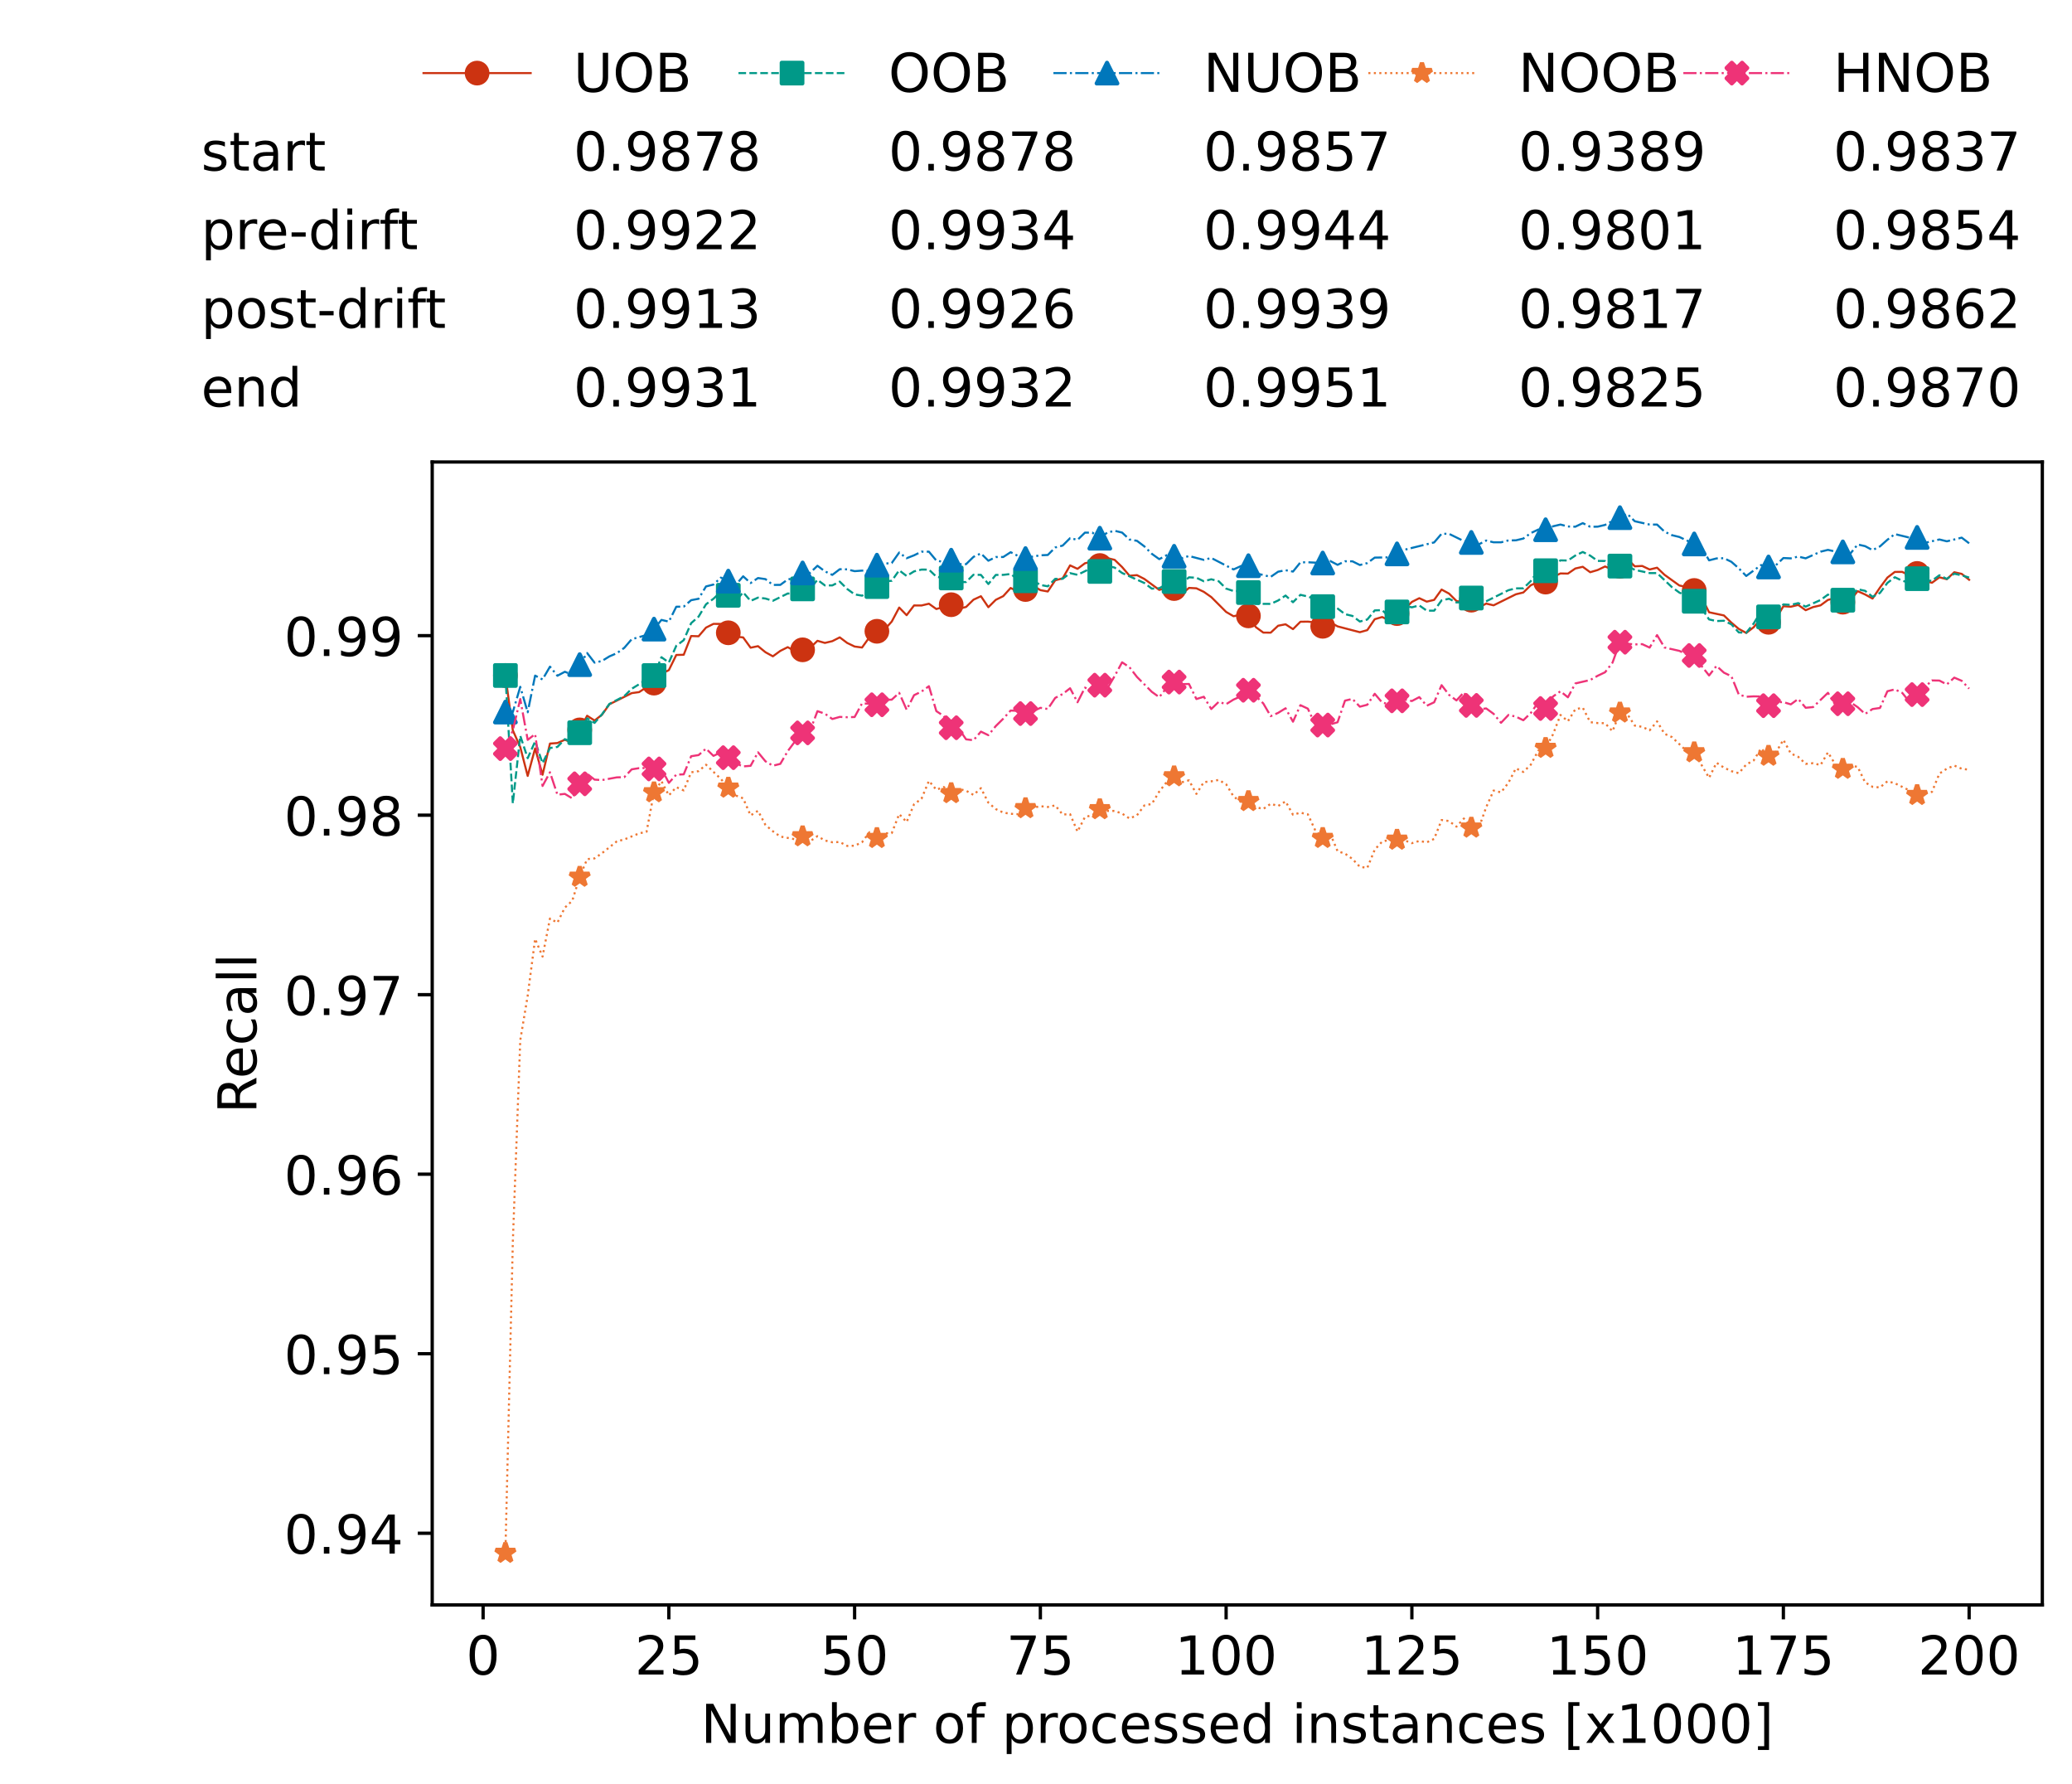 <?xml version="1.0" encoding="utf-8" standalone="no"?>
<!DOCTYPE svg PUBLIC "-//W3C//DTD SVG 1.1//EN"
  "http://www.w3.org/Graphics/SVG/1.1/DTD/svg11.dtd">
<!-- Created with matplotlib (https://matplotlib.org/) -->
<svg height="432.615pt" version="1.1" viewBox="0 0 502.65 432.615" width="502.65pt" xmlns="http://www.w3.org/2000/svg" xmlns:xlink="http://www.w3.org/1999/xlink">
 <defs>
  <style type="text/css">*{stroke-linecap:butt;stroke-linejoin:round;}</style>
 </defs>
 <g id="figure_1">
  <g id="patch_1">
   <path d="M 0 432.615 
L 502.65 432.615 
L 502.65 0 
L 0 0 
z
" style="fill:#ffffff;"/>
  </g>
  <g id="axes_1">
   <g id="patch_2">
    <path d="M 104.85 389.252 
L 495.45 389.252 
L 495.45 112.052 
L 104.85 112.052 
z
" style="fill:#ffffff;"/>
   </g>
   <g id="matplotlib.axis_1">
    <g id="xtick_1">
     <g id="line2d_1">
      <defs>
       <path d="M 0 0 
L 0 3.5 
" id="m00622fc828" style="stroke:#000000;stroke-width:0.8;"/>
      </defs>
      <g>
       <use style="stroke:#000000;stroke-width:0.8;" x="117.197" xlink:href="#m00622fc828" y="389.252"/>
      </g>
     </g>
     <g id="text_1">
      <!-- 0 -->
      <g transform="translate(113.061 406.13)scale(0.13 -0.13)">
       <defs>
        <path d="M 31.781 66.406 
Q 24.172 66.406 20.328 58.906 
Q 16.5 51.422 16.5 36.375 
Q 16.5 21.391 20.328 13.891 
Q 24.172 6.391 31.781 6.391 
Q 39.453 6.391 43.281 13.891 
Q 47.125 21.391 47.125 36.375 
Q 47.125 51.422 43.281 58.906 
Q 39.453 66.406 31.781 66.406 
z
M 31.781 74.219 
Q 44.047 74.219 50.516 64.516 
Q 56.984 54.828 56.984 36.375 
Q 56.984 17.969 50.516 8.266 
Q 44.047 -1.422 31.781 -1.422 
Q 19.531 -1.422 13.062 8.266 
Q 6.594 17.969 6.594 36.375 
Q 6.594 54.828 13.062 64.516 
Q 19.531 74.219 31.781 74.219 
z
" id="DejaVuSans-48"/>
       </defs>
       <use xlink:href="#DejaVuSans-48"/>
      </g>
     </g>
    </g>
    <g id="xtick_2">
     <g id="line2d_2">
      <g>
       <use style="stroke:#000000;stroke-width:0.8;" x="162.259" xlink:href="#m00622fc828" y="389.252"/>
      </g>
     </g>
     <g id="text_2">
      <!-- 25 -->
      <g transform="translate(153.988 406.13)scale(0.13 -0.13)">
       <defs>
        <path d="M 19.188 8.297 
L 53.609 8.297 
L 53.609 0 
L 7.328 0 
L 7.328 8.297 
Q 12.938 14.109 22.625 23.891 
Q 32.328 33.688 34.812 36.531 
Q 39.547 41.844 41.422 45.531 
Q 43.312 49.219 43.312 52.781 
Q 43.312 58.594 39.234 62.25 
Q 35.156 65.922 28.609 65.922 
Q 23.969 65.922 18.812 64.312 
Q 13.672 62.703 7.812 59.422 
L 7.812 69.391 
Q 13.766 71.781 18.938 73 
Q 24.125 74.219 28.422 74.219 
Q 39.75 74.219 46.484 68.547 
Q 53.219 62.891 53.219 53.422 
Q 53.219 48.922 51.531 44.891 
Q 49.859 40.875 45.406 35.406 
Q 44.188 33.984 37.641 27.219 
Q 31.109 20.453 19.188 8.297 
z
" id="DejaVuSans-50"/>
        <path d="M 10.797 72.906 
L 49.516 72.906 
L 49.516 64.594 
L 19.828 64.594 
L 19.828 46.734 
Q 21.969 47.469 24.109 47.828 
Q 26.266 48.188 28.422 48.188 
Q 40.625 48.188 47.75 41.5 
Q 54.891 34.812 54.891 23.391 
Q 54.891 11.625 47.562 5.094 
Q 40.234 -1.422 26.906 -1.422 
Q 22.312 -1.422 17.547 -0.641 
Q 12.797 0.141 7.719 1.703 
L 7.719 11.625 
Q 12.109 9.234 16.797 8.062 
Q 21.484 6.891 26.703 6.891 
Q 35.156 6.891 40.078 11.328 
Q 45.016 15.766 45.016 23.391 
Q 45.016 31 40.078 35.438 
Q 35.156 39.891 26.703 39.891 
Q 22.75 39.891 18.812 39.016 
Q 14.891 38.141 10.797 36.281 
z
" id="DejaVuSans-53"/>
       </defs>
       <use xlink:href="#DejaVuSans-50"/>
       <use x="63.623" xlink:href="#DejaVuSans-53"/>
      </g>
     </g>
    </g>
    <g id="xtick_3">
     <g id="line2d_3">
      <g>
       <use style="stroke:#000000;stroke-width:0.8;" x="207.322" xlink:href="#m00622fc828" y="389.252"/>
      </g>
     </g>
     <g id="text_3">
      <!-- 50 -->
      <g transform="translate(199.05 406.13)scale(0.13 -0.13)">
       <use xlink:href="#DejaVuSans-53"/>
       <use x="63.623" xlink:href="#DejaVuSans-48"/>
      </g>
     </g>
    </g>
    <g id="xtick_4">
     <g id="line2d_4">
      <g>
       <use style="stroke:#000000;stroke-width:0.8;" x="252.384" xlink:href="#m00622fc828" y="389.252"/>
      </g>
     </g>
     <g id="text_4">
      <!-- 75 -->
      <g transform="translate(244.113 406.13)scale(0.13 -0.13)">
       <defs>
        <path d="M 8.203 72.906 
L 55.078 72.906 
L 55.078 68.703 
L 28.609 0 
L 18.312 0 
L 43.219 64.594 
L 8.203 64.594 
z
" id="DejaVuSans-55"/>
       </defs>
       <use xlink:href="#DejaVuSans-55"/>
       <use x="63.623" xlink:href="#DejaVuSans-53"/>
      </g>
     </g>
    </g>
    <g id="xtick_5">
     <g id="line2d_5">
      <g>
       <use style="stroke:#000000;stroke-width:0.8;" x="297.446" xlink:href="#m00622fc828" y="389.252"/>
      </g>
     </g>
     <g id="text_5">
      <!-- 100 -->
      <g transform="translate(285.039 406.13)scale(0.13 -0.13)">
       <defs>
        <path d="M 12.406 8.297 
L 28.516 8.297 
L 28.516 63.922 
L 10.984 60.406 
L 10.984 69.391 
L 28.422 72.906 
L 38.281 72.906 
L 38.281 8.297 
L 54.391 8.297 
L 54.391 0 
L 12.406 0 
z
" id="DejaVuSans-49"/>
       </defs>
       <use xlink:href="#DejaVuSans-49"/>
       <use x="63.623" xlink:href="#DejaVuSans-48"/>
       <use x="127.246" xlink:href="#DejaVuSans-48"/>
      </g>
     </g>
    </g>
    <g id="xtick_6">
     <g id="line2d_6">
      <g>
       <use style="stroke:#000000;stroke-width:0.8;" x="342.509" xlink:href="#m00622fc828" y="389.252"/>
      </g>
     </g>
     <g id="text_6">
      <!-- 125 -->
      <g transform="translate(330.102 406.13)scale(0.13 -0.13)">
       <use xlink:href="#DejaVuSans-49"/>
       <use x="63.623" xlink:href="#DejaVuSans-50"/>
       <use x="127.246" xlink:href="#DejaVuSans-53"/>
      </g>
     </g>
    </g>
    <g id="xtick_7">
     <g id="line2d_7">
      <g>
       <use style="stroke:#000000;stroke-width:0.8;" x="387.571" xlink:href="#m00622fc828" y="389.252"/>
      </g>
     </g>
     <g id="text_7">
      <!-- 150 -->
      <g transform="translate(375.164 406.13)scale(0.13 -0.13)">
       <use xlink:href="#DejaVuSans-49"/>
       <use x="63.623" xlink:href="#DejaVuSans-53"/>
       <use x="127.246" xlink:href="#DejaVuSans-48"/>
      </g>
     </g>
    </g>
    <g id="xtick_8">
     <g id="line2d_8">
      <g>
       <use style="stroke:#000000;stroke-width:0.8;" x="432.633" xlink:href="#m00622fc828" y="389.252"/>
      </g>
     </g>
     <g id="text_8">
      <!-- 175 -->
      <g transform="translate(420.226 406.13)scale(0.13 -0.13)">
       <use xlink:href="#DejaVuSans-49"/>
       <use x="63.623" xlink:href="#DejaVuSans-55"/>
       <use x="127.246" xlink:href="#DejaVuSans-53"/>
      </g>
     </g>
    </g>
    <g id="xtick_9">
     <g id="line2d_9">
      <g>
       <use style="stroke:#000000;stroke-width:0.8;" x="477.695" xlink:href="#m00622fc828" y="389.252"/>
      </g>
     </g>
     <g id="text_9">
      <!-- 200 -->
      <g transform="translate(465.289 406.13)scale(0.13 -0.13)">
       <use xlink:href="#DejaVuSans-50"/>
       <use x="63.623" xlink:href="#DejaVuSans-48"/>
       <use x="127.246" xlink:href="#DejaVuSans-48"/>
      </g>
     </g>
    </g>
    <g id="text_10">
     <!-- Number of processed instances [x1000] -->
     <g transform="translate(170.025 422.711)scale(0.13 -0.13)">
      <defs>
       <path d="M 9.812 72.906 
L 23.094 72.906 
L 55.422 11.922 
L 55.422 72.906 
L 64.984 72.906 
L 64.984 0 
L 51.703 0 
L 19.391 60.984 
L 19.391 0 
L 9.812 0 
z
" id="DejaVuSans-78"/>
       <path d="M 8.5 21.578 
L 8.5 54.688 
L 17.484 54.688 
L 17.484 21.922 
Q 17.484 14.156 20.5 10.266 
Q 23.531 6.391 29.594 6.391 
Q 36.859 6.391 41.078 11.031 
Q 45.312 15.672 45.312 23.688 
L 45.312 54.688 
L 54.297 54.688 
L 54.297 0 
L 45.312 0 
L 45.312 8.406 
Q 42.047 3.422 37.719 1 
Q 33.406 -1.422 27.688 -1.422 
Q 18.266 -1.422 13.375 4.438 
Q 8.5 10.297 8.5 21.578 
z
M 31.109 56 
z
" id="DejaVuSans-117"/>
       <path d="M 52 44.188 
Q 55.375 50.25 60.062 53.125 
Q 64.75 56 71.094 56 
Q 79.641 56 84.281 50.016 
Q 88.922 44.047 88.922 33.016 
L 88.922 0 
L 79.891 0 
L 79.891 32.719 
Q 79.891 40.578 77.094 44.375 
Q 74.312 48.188 68.609 48.188 
Q 61.625 48.188 57.562 43.547 
Q 53.516 38.922 53.516 30.906 
L 53.516 0 
L 44.484 0 
L 44.484 32.719 
Q 44.484 40.625 41.703 44.406 
Q 38.922 48.188 33.109 48.188 
Q 26.219 48.188 22.156 43.531 
Q 18.109 38.875 18.109 30.906 
L 18.109 0 
L 9.078 0 
L 9.078 54.688 
L 18.109 54.688 
L 18.109 46.188 
Q 21.188 51.219 25.484 53.609 
Q 29.781 56 35.688 56 
Q 41.656 56 45.828 52.969 
Q 50 49.953 52 44.188 
z
" id="DejaVuSans-109"/>
       <path d="M 48.688 27.297 
Q 48.688 37.203 44.609 42.844 
Q 40.531 48.484 33.406 48.484 
Q 26.266 48.484 22.188 42.844 
Q 18.109 37.203 18.109 27.297 
Q 18.109 17.391 22.188 11.75 
Q 26.266 6.109 33.406 6.109 
Q 40.531 6.109 44.609 11.75 
Q 48.688 17.391 48.688 27.297 
z
M 18.109 46.391 
Q 20.953 51.266 25.266 53.625 
Q 29.594 56 35.594 56 
Q 45.562 56 51.781 48.094 
Q 58.016 40.188 58.016 27.297 
Q 58.016 14.406 51.781 6.484 
Q 45.562 -1.422 35.594 -1.422 
Q 29.594 -1.422 25.266 0.953 
Q 20.953 3.328 18.109 8.203 
L 18.109 0 
L 9.078 0 
L 9.078 75.984 
L 18.109 75.984 
z
" id="DejaVuSans-98"/>
       <path d="M 56.203 29.594 
L 56.203 25.203 
L 14.891 25.203 
Q 15.484 15.922 20.484 11.062 
Q 25.484 6.203 34.422 6.203 
Q 39.594 6.203 44.453 7.469 
Q 49.312 8.734 54.109 11.281 
L 54.109 2.781 
Q 49.266 0.734 44.188 -0.344 
Q 39.109 -1.422 33.891 -1.422 
Q 20.797 -1.422 13.156 6.188 
Q 5.516 13.812 5.516 26.812 
Q 5.516 40.234 12.766 48.109 
Q 20.016 56 32.328 56 
Q 43.359 56 49.781 48.891 
Q 56.203 41.797 56.203 29.594 
z
M 47.219 32.234 
Q 47.125 39.594 43.094 43.984 
Q 39.062 48.391 32.422 48.391 
Q 24.906 48.391 20.391 44.141 
Q 15.875 39.891 15.188 32.172 
z
" id="DejaVuSans-101"/>
       <path d="M 41.109 46.297 
Q 39.594 47.172 37.812 47.578 
Q 36.031 48 33.891 48 
Q 26.266 48 22.188 43.047 
Q 18.109 38.094 18.109 28.812 
L 18.109 0 
L 9.078 0 
L 9.078 54.688 
L 18.109 54.688 
L 18.109 46.188 
Q 20.953 51.172 25.484 53.578 
Q 30.031 56 36.531 56 
Q 37.453 56 38.578 55.875 
Q 39.703 55.766 41.062 55.516 
z
" id="DejaVuSans-114"/>
       <path id="DejaVuSans-32"/>
       <path d="M 30.609 48.391 
Q 23.391 48.391 19.188 42.75 
Q 14.984 37.109 14.984 27.297 
Q 14.984 17.484 19.156 11.844 
Q 23.344 6.203 30.609 6.203 
Q 37.797 6.203 41.984 11.859 
Q 46.188 17.531 46.188 27.297 
Q 46.188 37.016 41.984 42.703 
Q 37.797 48.391 30.609 48.391 
z
M 30.609 56 
Q 42.328 56 49.016 48.375 
Q 55.719 40.766 55.719 27.297 
Q 55.719 13.875 49.016 6.219 
Q 42.328 -1.422 30.609 -1.422 
Q 18.844 -1.422 12.172 6.219 
Q 5.516 13.875 5.516 27.297 
Q 5.516 40.766 12.172 48.375 
Q 18.844 56 30.609 56 
z
" id="DejaVuSans-111"/>
       <path d="M 37.109 75.984 
L 37.109 68.5 
L 28.516 68.5 
Q 23.688 68.5 21.797 66.547 
Q 19.922 64.594 19.922 59.516 
L 19.922 54.688 
L 34.719 54.688 
L 34.719 47.703 
L 19.922 47.703 
L 19.922 0 
L 10.891 0 
L 10.891 47.703 
L 2.297 47.703 
L 2.297 54.688 
L 10.891 54.688 
L 10.891 58.5 
Q 10.891 67.625 15.141 71.797 
Q 19.391 75.984 28.609 75.984 
z
" id="DejaVuSans-102"/>
       <path d="M 18.109 8.203 
L 18.109 -20.797 
L 9.078 -20.797 
L 9.078 54.688 
L 18.109 54.688 
L 18.109 46.391 
Q 20.953 51.266 25.266 53.625 
Q 29.594 56 35.594 56 
Q 45.562 56 51.781 48.094 
Q 58.016 40.188 58.016 27.297 
Q 58.016 14.406 51.781 6.484 
Q 45.562 -1.422 35.594 -1.422 
Q 29.594 -1.422 25.266 0.953 
Q 20.953 3.328 18.109 8.203 
z
M 48.688 27.297 
Q 48.688 37.203 44.609 42.844 
Q 40.531 48.484 33.406 48.484 
Q 26.266 48.484 22.188 42.844 
Q 18.109 37.203 18.109 27.297 
Q 18.109 17.391 22.188 11.75 
Q 26.266 6.109 33.406 6.109 
Q 40.531 6.109 44.609 11.75 
Q 48.688 17.391 48.688 27.297 
z
" id="DejaVuSans-112"/>
       <path d="M 48.781 52.594 
L 48.781 44.188 
Q 44.969 46.297 41.141 47.344 
Q 37.312 48.391 33.406 48.391 
Q 24.656 48.391 19.812 42.844 
Q 14.984 37.312 14.984 27.297 
Q 14.984 17.281 19.812 11.734 
Q 24.656 6.203 33.406 6.203 
Q 37.312 6.203 41.141 7.25 
Q 44.969 8.297 48.781 10.406 
L 48.781 2.094 
Q 45.016 0.344 40.984 -0.531 
Q 36.969 -1.422 32.422 -1.422 
Q 20.062 -1.422 12.781 6.344 
Q 5.516 14.109 5.516 27.297 
Q 5.516 40.672 12.859 48.328 
Q 20.219 56 33.016 56 
Q 37.156 56 41.109 55.141 
Q 45.062 54.297 48.781 52.594 
z
" id="DejaVuSans-99"/>
       <path d="M 44.281 53.078 
L 44.281 44.578 
Q 40.484 46.531 36.375 47.5 
Q 32.281 48.484 27.875 48.484 
Q 21.188 48.484 17.844 46.438 
Q 14.5 44.391 14.5 40.281 
Q 14.5 37.156 16.891 35.375 
Q 19.281 33.594 26.516 31.984 
L 29.594 31.297 
Q 39.156 29.25 43.188 25.516 
Q 47.219 21.781 47.219 15.094 
Q 47.219 7.469 41.188 3.016 
Q 35.156 -1.422 24.609 -1.422 
Q 20.219 -1.422 15.453 -0.562 
Q 10.688 0.297 5.422 2 
L 5.422 11.281 
Q 10.406 8.688 15.234 7.391 
Q 20.062 6.109 24.812 6.109 
Q 31.156 6.109 34.562 8.281 
Q 37.984 10.453 37.984 14.406 
Q 37.984 18.062 35.516 20.016 
Q 33.062 21.969 24.703 23.781 
L 21.578 24.516 
Q 13.234 26.266 9.516 29.906 
Q 5.812 33.547 5.812 39.891 
Q 5.812 47.609 11.281 51.797 
Q 16.75 56 26.812 56 
Q 31.781 56 36.172 55.266 
Q 40.578 54.547 44.281 53.078 
z
" id="DejaVuSans-115"/>
       <path d="M 45.406 46.391 
L 45.406 75.984 
L 54.391 75.984 
L 54.391 0 
L 45.406 0 
L 45.406 8.203 
Q 42.578 3.328 38.25 0.953 
Q 33.938 -1.422 27.875 -1.422 
Q 17.969 -1.422 11.734 6.484 
Q 5.516 14.406 5.516 27.297 
Q 5.516 40.188 11.734 48.094 
Q 17.969 56 27.875 56 
Q 33.938 56 38.25 53.625 
Q 42.578 51.266 45.406 46.391 
z
M 14.797 27.297 
Q 14.797 17.391 18.875 11.75 
Q 22.953 6.109 30.078 6.109 
Q 37.203 6.109 41.297 11.75 
Q 45.406 17.391 45.406 27.297 
Q 45.406 37.203 41.297 42.844 
Q 37.203 48.484 30.078 48.484 
Q 22.953 48.484 18.875 42.844 
Q 14.797 37.203 14.797 27.297 
z
" id="DejaVuSans-100"/>
       <path d="M 9.422 54.688 
L 18.406 54.688 
L 18.406 0 
L 9.422 0 
z
M 9.422 75.984 
L 18.406 75.984 
L 18.406 64.594 
L 9.422 64.594 
z
" id="DejaVuSans-105"/>
       <path d="M 54.891 33.016 
L 54.891 0 
L 45.906 0 
L 45.906 32.719 
Q 45.906 40.484 42.875 44.328 
Q 39.844 48.188 33.797 48.188 
Q 26.516 48.188 22.312 43.547 
Q 18.109 38.922 18.109 30.906 
L 18.109 0 
L 9.078 0 
L 9.078 54.688 
L 18.109 54.688 
L 18.109 46.188 
Q 21.344 51.125 25.703 53.562 
Q 30.078 56 35.797 56 
Q 45.219 56 50.047 50.172 
Q 54.891 44.344 54.891 33.016 
z
" id="DejaVuSans-110"/>
       <path d="M 18.312 70.219 
L 18.312 54.688 
L 36.812 54.688 
L 36.812 47.703 
L 18.312 47.703 
L 18.312 18.016 
Q 18.312 11.328 20.141 9.422 
Q 21.969 7.516 27.594 7.516 
L 36.812 7.516 
L 36.812 0 
L 27.594 0 
Q 17.188 0 13.234 3.875 
Q 9.281 7.766 9.281 18.016 
L 9.281 47.703 
L 2.688 47.703 
L 2.688 54.688 
L 9.281 54.688 
L 9.281 70.219 
z
" id="DejaVuSans-116"/>
       <path d="M 34.281 27.484 
Q 23.391 27.484 19.188 25 
Q 14.984 22.516 14.984 16.5 
Q 14.984 11.719 18.141 8.906 
Q 21.297 6.109 26.703 6.109 
Q 34.188 6.109 38.703 11.406 
Q 43.219 16.703 43.219 25.484 
L 43.219 27.484 
z
M 52.203 31.203 
L 52.203 0 
L 43.219 0 
L 43.219 8.297 
Q 40.141 3.328 35.547 0.953 
Q 30.953 -1.422 24.312 -1.422 
Q 15.922 -1.422 10.953 3.297 
Q 6 8.016 6 15.922 
Q 6 25.141 12.172 29.828 
Q 18.359 34.516 30.609 34.516 
L 43.219 34.516 
L 43.219 35.406 
Q 43.219 41.609 39.141 45 
Q 35.062 48.391 27.688 48.391 
Q 23 48.391 18.547 47.266 
Q 14.109 46.141 10.016 43.891 
L 10.016 52.203 
Q 14.938 54.109 19.578 55.047 
Q 24.219 56 28.609 56 
Q 40.484 56 46.344 49.844 
Q 52.203 43.703 52.203 31.203 
z
" id="DejaVuSans-97"/>
       <path d="M 8.594 75.984 
L 29.297 75.984 
L 29.297 69 
L 17.578 69 
L 17.578 -6.203 
L 29.297 -6.203 
L 29.297 -13.188 
L 8.594 -13.188 
z
" id="DejaVuSans-91"/>
       <path d="M 54.891 54.688 
L 35.109 28.078 
L 55.906 0 
L 45.312 0 
L 29.391 21.484 
L 13.484 0 
L 2.875 0 
L 24.125 28.609 
L 4.688 54.688 
L 15.281 54.688 
L 29.781 35.203 
L 44.281 54.688 
z
" id="DejaVuSans-120"/>
       <path d="M 30.422 75.984 
L 30.422 -13.188 
L 9.719 -13.188 
L 9.719 -6.203 
L 21.391 -6.203 
L 21.391 69 
L 9.719 69 
L 9.719 75.984 
z
" id="DejaVuSans-93"/>
      </defs>
      <use xlink:href="#DejaVuSans-78"/>
      <use x="74.805" xlink:href="#DejaVuSans-117"/>
      <use x="138.184" xlink:href="#DejaVuSans-109"/>
      <use x="235.596" xlink:href="#DejaVuSans-98"/>
      <use x="299.072" xlink:href="#DejaVuSans-101"/>
      <use x="360.596" xlink:href="#DejaVuSans-114"/>
      <use x="401.709" xlink:href="#DejaVuSans-32"/>
      <use x="433.496" xlink:href="#DejaVuSans-111"/>
      <use x="494.678" xlink:href="#DejaVuSans-102"/>
      <use x="529.883" xlink:href="#DejaVuSans-32"/>
      <use x="561.67" xlink:href="#DejaVuSans-112"/>
      <use x="625.146" xlink:href="#DejaVuSans-114"/>
      <use x="664.01" xlink:href="#DejaVuSans-111"/>
      <use x="725.191" xlink:href="#DejaVuSans-99"/>
      <use x="780.172" xlink:href="#DejaVuSans-101"/>
      <use x="841.695" xlink:href="#DejaVuSans-115"/>
      <use x="893.795" xlink:href="#DejaVuSans-115"/>
      <use x="945.895" xlink:href="#DejaVuSans-101"/>
      <use x="1007.418" xlink:href="#DejaVuSans-100"/>
      <use x="1070.895" xlink:href="#DejaVuSans-32"/>
      <use x="1102.682" xlink:href="#DejaVuSans-105"/>
      <use x="1130.465" xlink:href="#DejaVuSans-110"/>
      <use x="1193.844" xlink:href="#DejaVuSans-115"/>
      <use x="1245.943" xlink:href="#DejaVuSans-116"/>
      <use x="1285.152" xlink:href="#DejaVuSans-97"/>
      <use x="1346.432" xlink:href="#DejaVuSans-110"/>
      <use x="1409.811" xlink:href="#DejaVuSans-99"/>
      <use x="1464.791" xlink:href="#DejaVuSans-101"/>
      <use x="1526.314" xlink:href="#DejaVuSans-115"/>
      <use x="1578.414" xlink:href="#DejaVuSans-32"/>
      <use x="1610.201" xlink:href="#DejaVuSans-91"/>
      <use x="1649.215" xlink:href="#DejaVuSans-120"/>
      <use x="1708.395" xlink:href="#DejaVuSans-49"/>
      <use x="1772.018" xlink:href="#DejaVuSans-48"/>
      <use x="1835.641" xlink:href="#DejaVuSans-48"/>
      <use x="1899.264" xlink:href="#DejaVuSans-48"/>
      <use x="1962.887" xlink:href="#DejaVuSans-93"/>
     </g>
    </g>
   </g>
   <g id="matplotlib.axis_2">
    <g id="ytick_1">
     <g id="line2d_10">
      <defs>
       <path d="M 0 0 
L -3.5 0 
" id="mbfaf38bfdd" style="stroke:#000000;stroke-width:0.8;"/>
      </defs>
      <g>
       <use style="stroke:#000000;stroke-width:0.8;" x="104.85" xlink:href="#mbfaf38bfdd" y="371.863"/>
      </g>
     </g>
     <g id="text_11">
      <!-- 0.94 -->
      <g transform="translate(68.905 376.802)scale(0.13 -0.13)">
       <defs>
        <path d="M 10.688 12.406 
L 21 12.406 
L 21 0 
L 10.688 0 
z
" id="DejaVuSans-46"/>
        <path d="M 10.984 1.516 
L 10.984 10.5 
Q 14.703 8.734 18.5 7.812 
Q 22.312 6.891 25.984 6.891 
Q 35.75 6.891 40.891 13.453 
Q 46.047 20.016 46.781 33.406 
Q 43.953 29.203 39.594 26.953 
Q 35.25 24.703 29.984 24.703 
Q 19.047 24.703 12.672 31.312 
Q 6.297 37.938 6.297 49.422 
Q 6.297 60.641 12.938 67.422 
Q 19.578 74.219 30.609 74.219 
Q 43.266 74.219 49.922 64.516 
Q 56.594 54.828 56.594 36.375 
Q 56.594 19.141 48.406 8.859 
Q 40.234 -1.422 26.422 -1.422 
Q 22.703 -1.422 18.891 -0.688 
Q 15.094 0.047 10.984 1.516 
z
M 30.609 32.422 
Q 37.25 32.422 41.125 36.953 
Q 45.016 41.5 45.016 49.422 
Q 45.016 57.281 41.125 61.844 
Q 37.25 66.406 30.609 66.406 
Q 23.969 66.406 20.094 61.844 
Q 16.219 57.281 16.219 49.422 
Q 16.219 41.5 20.094 36.953 
Q 23.969 32.422 30.609 32.422 
z
" id="DejaVuSans-57"/>
        <path d="M 37.797 64.312 
L 12.891 25.391 
L 37.797 25.391 
z
M 35.203 72.906 
L 47.609 72.906 
L 47.609 25.391 
L 58.016 25.391 
L 58.016 17.188 
L 47.609 17.188 
L 47.609 0 
L 37.797 0 
L 37.797 17.188 
L 4.891 17.188 
L 4.891 26.703 
z
" id="DejaVuSans-52"/>
       </defs>
       <use xlink:href="#DejaVuSans-48"/>
       <use x="63.623" xlink:href="#DejaVuSans-46"/>
       <use x="95.41" xlink:href="#DejaVuSans-57"/>
       <use x="159.033" xlink:href="#DejaVuSans-52"/>
      </g>
     </g>
    </g>
    <g id="ytick_2">
     <g id="line2d_11">
      <g>
       <use style="stroke:#000000;stroke-width:0.8;" x="104.85" xlink:href="#mbfaf38bfdd" y="328.324"/>
      </g>
     </g>
     <g id="text_12">
      <!-- 0.95 -->
      <g transform="translate(68.905 333.263)scale(0.13 -0.13)">
       <use xlink:href="#DejaVuSans-48"/>
       <use x="63.623" xlink:href="#DejaVuSans-46"/>
       <use x="95.41" xlink:href="#DejaVuSans-57"/>
       <use x="159.033" xlink:href="#DejaVuSans-53"/>
      </g>
     </g>
    </g>
    <g id="ytick_3">
     <g id="line2d_12">
      <g>
       <use style="stroke:#000000;stroke-width:0.8;" x="104.85" xlink:href="#mbfaf38bfdd" y="284.784"/>
      </g>
     </g>
     <g id="text_13">
      <!-- 0.96 -->
      <g transform="translate(68.905 289.723)scale(0.13 -0.13)">
       <defs>
        <path d="M 33.016 40.375 
Q 26.375 40.375 22.484 35.828 
Q 18.609 31.297 18.609 23.391 
Q 18.609 15.531 22.484 10.953 
Q 26.375 6.391 33.016 6.391 
Q 39.656 6.391 43.531 10.953 
Q 47.406 15.531 47.406 23.391 
Q 47.406 31.297 43.531 35.828 
Q 39.656 40.375 33.016 40.375 
z
M 52.594 71.297 
L 52.594 62.312 
Q 48.875 64.062 45.094 64.984 
Q 41.312 65.922 37.594 65.922 
Q 27.828 65.922 22.672 59.328 
Q 17.531 52.734 16.797 39.406 
Q 19.672 43.656 24.016 45.922 
Q 28.375 48.188 33.594 48.188 
Q 44.578 48.188 50.953 41.516 
Q 57.328 34.859 57.328 23.391 
Q 57.328 12.156 50.688 5.359 
Q 44.047 -1.422 33.016 -1.422 
Q 20.359 -1.422 13.672 8.266 
Q 6.984 17.969 6.984 36.375 
Q 6.984 53.656 15.188 63.938 
Q 23.391 74.219 37.203 74.219 
Q 40.922 74.219 44.703 73.484 
Q 48.484 72.75 52.594 71.297 
z
" id="DejaVuSans-54"/>
       </defs>
       <use xlink:href="#DejaVuSans-48"/>
       <use x="63.623" xlink:href="#DejaVuSans-46"/>
       <use x="95.41" xlink:href="#DejaVuSans-57"/>
       <use x="159.033" xlink:href="#DejaVuSans-54"/>
      </g>
     </g>
    </g>
    <g id="ytick_4">
     <g id="line2d_13">
      <g>
       <use style="stroke:#000000;stroke-width:0.8;" x="104.85" xlink:href="#mbfaf38bfdd" y="241.245"/>
      </g>
     </g>
     <g id="text_14">
      <!-- 0.97 -->
      <g transform="translate(68.905 246.184)scale(0.13 -0.13)">
       <use xlink:href="#DejaVuSans-48"/>
       <use x="63.623" xlink:href="#DejaVuSans-46"/>
       <use x="95.41" xlink:href="#DejaVuSans-57"/>
       <use x="159.033" xlink:href="#DejaVuSans-55"/>
      </g>
     </g>
    </g>
    <g id="ytick_5">
     <g id="line2d_14">
      <g>
       <use style="stroke:#000000;stroke-width:0.8;" x="104.85" xlink:href="#mbfaf38bfdd" y="197.705"/>
      </g>
     </g>
     <g id="text_15">
      <!-- 0.98 -->
      <g transform="translate(68.905 202.644)scale(0.13 -0.13)">
       <defs>
        <path d="M 31.781 34.625 
Q 24.75 34.625 20.719 30.859 
Q 16.703 27.094 16.703 20.516 
Q 16.703 13.922 20.719 10.156 
Q 24.75 6.391 31.781 6.391 
Q 38.812 6.391 42.859 10.172 
Q 46.922 13.969 46.922 20.516 
Q 46.922 27.094 42.891 30.859 
Q 38.875 34.625 31.781 34.625 
z
M 21.922 38.812 
Q 15.578 40.375 12.031 44.719 
Q 8.5 49.078 8.5 55.328 
Q 8.5 64.062 14.719 69.141 
Q 20.953 74.219 31.781 74.219 
Q 42.672 74.219 48.875 69.141 
Q 55.078 64.062 55.078 55.328 
Q 55.078 49.078 51.531 44.719 
Q 48 40.375 41.703 38.812 
Q 48.828 37.156 52.797 32.312 
Q 56.781 27.484 56.781 20.516 
Q 56.781 9.906 50.312 4.234 
Q 43.844 -1.422 31.781 -1.422 
Q 19.734 -1.422 13.25 4.234 
Q 6.781 9.906 6.781 20.516 
Q 6.781 27.484 10.781 32.312 
Q 14.797 37.156 21.922 38.812 
z
M 18.312 54.391 
Q 18.312 48.734 21.844 45.562 
Q 25.391 42.391 31.781 42.391 
Q 38.141 42.391 41.719 45.562 
Q 45.312 48.734 45.312 54.391 
Q 45.312 60.062 41.719 63.234 
Q 38.141 66.406 31.781 66.406 
Q 25.391 66.406 21.844 63.234 
Q 18.312 60.062 18.312 54.391 
z
" id="DejaVuSans-56"/>
       </defs>
       <use xlink:href="#DejaVuSans-48"/>
       <use x="63.623" xlink:href="#DejaVuSans-46"/>
       <use x="95.41" xlink:href="#DejaVuSans-57"/>
       <use x="159.033" xlink:href="#DejaVuSans-56"/>
      </g>
     </g>
    </g>
    <g id="ytick_6">
     <g id="line2d_15">
      <g>
       <use style="stroke:#000000;stroke-width:0.8;" x="104.85" xlink:href="#mbfaf38bfdd" y="154.165"/>
      </g>
     </g>
     <g id="text_16">
      <!-- 0.99 -->
      <g transform="translate(68.905 159.104)scale(0.13 -0.13)">
       <use xlink:href="#DejaVuSans-48"/>
       <use x="63.623" xlink:href="#DejaVuSans-46"/>
       <use x="95.41" xlink:href="#DejaVuSans-57"/>
       <use x="159.033" xlink:href="#DejaVuSans-57"/>
      </g>
     </g>
    </g>
    <g id="text_17">
     <!-- Recall -->
     <g transform="translate(62.201 270.044)rotate(-90)scale(0.13 -0.13)">
      <defs>
       <path d="M 44.391 34.188 
Q 47.562 33.109 50.562 29.594 
Q 53.562 26.078 56.594 19.922 
L 66.609 0 
L 56 0 
L 46.688 18.703 
Q 43.062 26.031 39.672 28.422 
Q 36.281 30.812 30.422 30.812 
L 19.672 30.812 
L 19.672 0 
L 9.812 0 
L 9.812 72.906 
L 32.078 72.906 
Q 44.578 72.906 50.734 67.672 
Q 56.891 62.453 56.891 51.906 
Q 56.891 45.016 53.688 40.469 
Q 50.484 35.938 44.391 34.188 
z
M 19.672 64.797 
L 19.672 38.922 
L 32.078 38.922 
Q 39.203 38.922 42.844 42.219 
Q 46.484 45.516 46.484 51.906 
Q 46.484 58.297 42.844 61.547 
Q 39.203 64.797 32.078 64.797 
z
" id="DejaVuSans-82"/>
       <path d="M 9.422 75.984 
L 18.406 75.984 
L 18.406 0 
L 9.422 0 
z
" id="DejaVuSans-108"/>
      </defs>
      <use xlink:href="#DejaVuSans-82"/>
      <use x="64.982" xlink:href="#DejaVuSans-101"/>
      <use x="126.506" xlink:href="#DejaVuSans-99"/>
      <use x="181.486" xlink:href="#DejaVuSans-97"/>
      <use x="242.766" xlink:href="#DejaVuSans-108"/>
      <use x="270.549" xlink:href="#DejaVuSans-108"/>
     </g>
    </g>
   </g>
   <g id="line2d_16"/>
   <g id="line2d_17"/>
   <g id="line2d_18"/>
   <g id="line2d_19"/>
   <g id="line2d_20"/>
   <g id="line2d_21">
    <path clip-path="url(#pff09b460b7)" d="M 122.605 163.831 
L 124.407 177.132 
L 126.21 181.192 
L 128.012 188.187 
L 129.815 181.507 
L 131.617 187.905 
L 133.419 180.34 
L 135.222 180.213 
L 137.024 179.421 
L 138.827 180.135 
L 140.629 177.028 
L 142.432 173.591 
L 144.234 174.753 
L 146.037 173.345 
L 147.839 170.813 
L 153.247 168.106 
L 155.049 167.858 
L 156.852 166.668 
L 158.654 165.679 
L 160.457 163.423 
L 162.259 162.525 
L 164.062 158.853 
L 165.864 158.801 
L 167.667 154.254 
L 169.469 154.318 
L 171.272 152.219 
L 173.074 151.313 
L 174.877 151.321 
L 176.679 153.473 
L 178.482 154.409 
L 180.284 154.596 
L 182.087 157.089 
L 183.889 156.716 
L 185.692 158.185 
L 187.494 159.178 
L 189.297 157.861 
L 191.099 156.957 
L 192.902 157.962 
L 194.704 157.605 
L 196.507 157.133 
L 198.309 155.417 
L 200.112 155.931 
L 201.914 155.5 
L 203.717 154.583 
L 205.519 155.936 
L 207.322 156.804 
L 209.124 157.047 
L 210.927 154.541 
L 212.729 153.106 
L 214.532 152.76 
L 216.334 150.743 
L 218.137 147.351 
L 219.939 149.203 
L 221.742 146.84 
L 223.544 146.853 
L 225.347 146.421 
L 227.149 147.71 
L 230.754 146.663 
L 232.557 147.653 
L 234.359 147.212 
L 236.162 145.442 
L 237.964 144.606 
L 239.767 147.266 
L 241.569 145.477 
L 243.372 144.587 
L 245.174 142.602 
L 246.976 143.516 
L 248.779 142.976 
L 250.581 142.018 
L 252.384 143.126 
L 254.186 143.456 
L 255.989 140.741 
L 257.791 140.271 
L 259.594 137.122 
L 261.396 137.963 
L 263.199 136.614 
L 265.001 136.189 
L 266.804 137.158 
L 268.606 135.349 
L 270.409 135.785 
L 272.211 137.527 
L 274.014 139.638 
L 275.816 139.489 
L 277.619 140.419 
L 281.224 143.072 
L 283.026 142.531 
L 284.829 142.742 
L 286.631 144.129 
L 288.434 142.585 
L 290.236 142.684 
L 292.039 143.542 
L 293.841 144.806 
L 297.446 148.413 
L 299.249 149.46 
L 301.051 149.061 
L 302.854 149.372 
L 304.656 152.102 
L 306.459 153.421 
L 308.261 153.443 
L 310.064 151.76 
L 311.866 151.412 
L 313.669 152.586 
L 315.471 150.794 
L 317.274 150.769 
L 319.076 150.955 
L 320.879 151.897 
L 322.681 150.915 
L 324.484 151.917 
L 329.891 153.333 
L 331.694 152.825 
L 333.496 150.18 
L 335.299 149.649 
L 337.101 150.506 
L 338.904 148.815 
L 340.706 147.767 
L 342.509 145.985 
L 344.311 145.081 
L 346.114 145.916 
L 347.916 145.493 
L 349.719 142.986 
L 351.521 143.964 
L 353.324 145.751 
L 355.126 146.148 
L 356.928 145.558 
L 358.731 147.378 
L 360.533 146.392 
L 362.336 146.811 
L 367.743 144.133 
L 369.546 143.699 
L 371.348 141.948 
L 373.151 141.138 
L 374.953 141.176 
L 376.756 139.931 
L 378.558 139.079 
L 380.361 139.118 
L 382.163 137.881 
L 383.966 137.465 
L 385.768 138.783 
L 387.571 138.251 
L 389.373 137.39 
L 391.176 138.13 
L 392.978 137.354 
L 394.781 135.549 
L 396.583 137.352 
L 398.386 137.264 
L 400.188 138.121 
L 401.991 137.686 
L 403.793 139.403 
L 407.398 142 
L 409.201 142.378 
L 411.003 143.211 
L 412.806 144.927 
L 414.608 148.495 
L 418.213 149.267 
L 420.016 151.008 
L 421.818 152.535 
L 423.621 153.507 
L 425.423 152.129 
L 427.226 150.013 
L 429.028 150.926 
L 430.831 150.056 
L 432.633 147.03 
L 434.436 147.151 
L 436.238 146.712 
L 438.041 147.995 
L 439.843 147.239 
L 441.646 146.819 
L 443.448 145.497 
L 445.251 145.059 
L 447.053 146.048 
L 448.856 145.632 
L 450.658 143.372 
L 452.461 144.184 
L 454.263 145.171 
L 456.066 142.514 
L 457.868 140.083 
L 459.671 138.707 
L 461.473 138.705 
L 463.276 139.608 
L 465.078 139.081 
L 466.881 140.903 
L 468.683 141.339 
L 470.485 140.015 
L 472.288 140.474 
L 474.09 138.786 
L 475.893 139.186 
L 477.695 140.612 
L 477.695 140.612 
" style="fill:none;stroke:#cc3311;stroke-linecap:square;stroke-width:0.5;"/>
    <defs>
     <path d="M 0 2.5 
C 0.663 2.5 1.299 2.237 1.768 1.768 
C 2.237 1.299 2.5 0.663 2.5 0 
C 2.5 -0.663 2.237 -1.299 1.768 -1.768 
C 1.299 -2.237 0.663 -2.5 0 -2.5 
C -0.663 -2.5 -1.299 -2.237 -1.768 -1.768 
C -2.237 -1.299 -2.5 -0.663 -2.5 0 
C -2.5 0.663 -2.237 1.299 -1.768 1.768 
C -1.299 2.237 -0.663 2.5 0 2.5 
z
" id="mb11efeb618" style="stroke:#cc3311;"/>
    </defs>
    <g clip-path="url(#pff09b460b7)">
     <use style="fill:#cc3311;stroke:#cc3311;" x="122.605" xlink:href="#mb11efeb618" y="163.831"/>
     <use style="fill:#cc3311;stroke:#cc3311;" x="140.629" xlink:href="#mb11efeb618" y="177.028"/>
     <use style="fill:#cc3311;stroke:#cc3311;" x="158.654" xlink:href="#mb11efeb618" y="165.679"/>
     <use style="fill:#cc3311;stroke:#cc3311;" x="176.679" xlink:href="#mb11efeb618" y="153.473"/>
     <use style="fill:#cc3311;stroke:#cc3311;" x="194.704" xlink:href="#mb11efeb618" y="157.605"/>
     <use style="fill:#cc3311;stroke:#cc3311;" x="212.729" xlink:href="#mb11efeb618" y="153.106"/>
     <use style="fill:#cc3311;stroke:#cc3311;" x="230.754" xlink:href="#mb11efeb618" y="146.663"/>
     <use style="fill:#cc3311;stroke:#cc3311;" x="248.779" xlink:href="#mb11efeb618" y="142.976"/>
     <use style="fill:#cc3311;stroke:#cc3311;" x="266.804" xlink:href="#mb11efeb618" y="137.158"/>
     <use style="fill:#cc3311;stroke:#cc3311;" x="284.829" xlink:href="#mb11efeb618" y="142.742"/>
     <use style="fill:#cc3311;stroke:#cc3311;" x="302.854" xlink:href="#mb11efeb618" y="149.372"/>
     <use style="fill:#cc3311;stroke:#cc3311;" x="320.879" xlink:href="#mb11efeb618" y="151.897"/>
     <use style="fill:#cc3311;stroke:#cc3311;" x="338.904" xlink:href="#mb11efeb618" y="148.815"/>
     <use style="fill:#cc3311;stroke:#cc3311;" x="356.928" xlink:href="#mb11efeb618" y="145.558"/>
     <use style="fill:#cc3311;stroke:#cc3311;" x="374.953" xlink:href="#mb11efeb618" y="141.176"/>
     <use style="fill:#cc3311;stroke:#cc3311;" x="392.978" xlink:href="#mb11efeb618" y="137.354"/>
     <use style="fill:#cc3311;stroke:#cc3311;" x="411.003" xlink:href="#mb11efeb618" y="143.211"/>
     <use style="fill:#cc3311;stroke:#cc3311;" x="429.028" xlink:href="#mb11efeb618" y="150.926"/>
     <use style="fill:#cc3311;stroke:#cc3311;" x="447.053" xlink:href="#mb11efeb618" y="146.048"/>
     <use style="fill:#cc3311;stroke:#cc3311;" x="465.078" xlink:href="#mb11efeb618" y="139.081"/>
    </g>
   </g>
   <g id="line2d_22"/>
   <g id="line2d_23"/>
   <g id="line2d_24"/>
   <g id="line2d_25"/>
   <g id="line2d_26">
    <path clip-path="url(#pff09b460b7)" d="M 122.605 163.831 
L 124.407 194.867 
L 126.21 178.444 
L 128.012 183.886 
L 129.815 179.832 
L 131.617 185.108 
L 133.419 181.418 
L 135.222 181.156 
L 137.024 179.268 
L 138.827 179.998 
L 140.629 177.706 
L 142.432 174.213 
L 144.234 175.326 
L 146.037 173.243 
L 147.839 170.718 
L 151.444 168.832 
L 153.247 167.055 
L 156.852 164.843 
L 158.654 163.854 
L 160.457 159.391 
L 162.259 160.678 
L 164.062 156.617 
L 165.864 155.261 
L 167.667 151.134 
L 169.469 149.556 
L 171.272 146.566 
L 173.074 145.219 
L 174.877 143.536 
L 176.679 144.376 
L 178.482 145.751 
L 180.284 143.666 
L 182.087 145.746 
L 183.889 144.941 
L 185.692 145.166 
L 187.494 145.711 
L 191.099 143.942 
L 192.902 144.055 
L 194.704 142.821 
L 196.507 142.784 
L 198.309 140.628 
L 200.112 141.979 
L 201.914 141.979 
L 203.717 141.062 
L 205.519 142.842 
L 207.322 144.16 
L 209.124 144.469 
L 210.927 143.654 
L 212.729 142.262 
L 214.532 141.015 
L 216.334 140.856 
L 218.137 138.321 
L 219.939 139.699 
L 221.742 138.581 
L 223.544 138.142 
L 225.347 138.145 
L 227.149 139.869 
L 228.952 140.194 
L 230.754 140.173 
L 232.557 141.163 
L 234.359 141.162 
L 236.162 139.392 
L 237.964 139.431 
L 239.767 141.648 
L 241.569 139.437 
L 243.372 139.426 
L 245.174 139.209 
L 246.976 140.565 
L 248.779 140.854 
L 250.581 140.803 
L 252.384 141.871 
L 254.186 142.201 
L 255.989 140.391 
L 257.791 140.371 
L 259.594 139.003 
L 261.396 139.418 
L 265.001 137.655 
L 266.804 138.59 
L 268.606 137.225 
L 270.409 137.661 
L 272.211 138.968 
L 277.619 141.399 
L 279.421 142.764 
L 281.224 142.668 
L 283.026 141.685 
L 284.829 141.034 
L 286.631 141.52 
L 288.434 140.021 
L 290.236 140.121 
L 292.039 140.978 
L 293.841 140.494 
L 295.644 140.968 
L 297.446 142.754 
L 299.249 143.347 
L 301.051 143.37 
L 302.854 143.709 
L 304.656 146.448 
L 308.261 146.467 
L 310.064 145.641 
L 311.866 144.441 
L 313.669 146.059 
L 315.471 144.262 
L 317.274 144.68 
L 319.076 145.329 
L 320.879 147.133 
L 322.681 146.607 
L 324.484 147.579 
L 326.286 148.949 
L 328.089 149.385 
L 329.891 150.741 
L 331.694 150.252 
L 333.496 148.047 
L 335.299 147.969 
L 337.101 149.683 
L 338.904 148.415 
L 340.706 146.913 
L 342.509 147.3 
L 344.311 146.837 
L 346.114 148.102 
L 347.916 148.112 
L 349.719 145.605 
L 351.521 145.214 
L 353.324 146.118 
L 355.126 146.051 
L 356.928 145.043 
L 358.731 145.973 
L 360.533 145.84 
L 365.941 143.14 
L 367.743 142.692 
L 369.546 142.694 
L 371.348 140.942 
L 373.151 138.387 
L 374.953 138.425 
L 378.558 135.906 
L 380.361 135.945 
L 382.163 134.736 
L 383.966 133.877 
L 385.768 134.756 
L 387.571 136.035 
L 389.373 136.057 
L 391.176 137.653 
L 392.978 137.295 
L 394.781 137.255 
L 396.583 138.213 
L 400.188 138.993 
L 401.991 138.99 
L 405.596 142.406 
L 407.398 143.722 
L 409.201 144.561 
L 411.003 145.825 
L 412.806 147.541 
L 414.608 150.233 
L 416.411 150.629 
L 418.213 150.547 
L 420.016 151.416 
L 421.818 153.383 
L 423.621 153.471 
L 425.423 151.231 
L 427.226 148.26 
L 429.028 149.613 
L 430.831 148.752 
L 432.633 146.588 
L 434.436 146.709 
L 436.238 146.274 
L 438.041 147.128 
L 441.646 145.528 
L 443.448 144.206 
L 445.251 145.469 
L 447.053 145.57 
L 448.856 144.718 
L 450.658 142.904 
L 452.461 143.295 
L 454.263 144.737 
L 456.066 143.804 
L 457.868 141.373 
L 459.671 139.997 
L 461.473 140.857 
L 463.276 141.315 
L 465.078 140.347 
L 466.881 140.833 
L 468.683 140.84 
L 470.485 139.516 
L 472.288 140.401 
L 474.09 139.143 
L 475.893 139.542 
L 477.695 140.081 
L 477.695 140.081 
" style="fill:none;stroke:#009988;stroke-dasharray:1.85,0.8;stroke-dashoffset:0;stroke-width:0.5;"/>
    <defs>
     <path d="M -2.5 2.5 
L 2.5 2.5 
L 2.5 -2.5 
L -2.5 -2.5 
z
" id="mb495a900f7" style="stroke:#009988;stroke-linejoin:miter;"/>
    </defs>
    <g clip-path="url(#pff09b460b7)">
     <use style="fill:#009988;stroke:#009988;stroke-linejoin:miter;" x="122.605" xlink:href="#mb495a900f7" y="163.831"/>
     <use style="fill:#009988;stroke:#009988;stroke-linejoin:miter;" x="140.629" xlink:href="#mb495a900f7" y="177.706"/>
     <use style="fill:#009988;stroke:#009988;stroke-linejoin:miter;" x="158.654" xlink:href="#mb495a900f7" y="163.854"/>
     <use style="fill:#009988;stroke:#009988;stroke-linejoin:miter;" x="176.679" xlink:href="#mb495a900f7" y="144.376"/>
     <use style="fill:#009988;stroke:#009988;stroke-linejoin:miter;" x="194.704" xlink:href="#mb495a900f7" y="142.821"/>
     <use style="fill:#009988;stroke:#009988;stroke-linejoin:miter;" x="212.729" xlink:href="#mb495a900f7" y="142.262"/>
     <use style="fill:#009988;stroke:#009988;stroke-linejoin:miter;" x="230.754" xlink:href="#mb495a900f7" y="140.173"/>
     <use style="fill:#009988;stroke:#009988;stroke-linejoin:miter;" x="248.779" xlink:href="#mb495a900f7" y="140.854"/>
     <use style="fill:#009988;stroke:#009988;stroke-linejoin:miter;" x="266.804" xlink:href="#mb495a900f7" y="138.59"/>
     <use style="fill:#009988;stroke:#009988;stroke-linejoin:miter;" x="284.829" xlink:href="#mb495a900f7" y="141.034"/>
     <use style="fill:#009988;stroke:#009988;stroke-linejoin:miter;" x="302.854" xlink:href="#mb495a900f7" y="143.709"/>
     <use style="fill:#009988;stroke:#009988;stroke-linejoin:miter;" x="320.879" xlink:href="#mb495a900f7" y="147.133"/>
     <use style="fill:#009988;stroke:#009988;stroke-linejoin:miter;" x="338.904" xlink:href="#mb495a900f7" y="148.415"/>
     <use style="fill:#009988;stroke:#009988;stroke-linejoin:miter;" x="356.928" xlink:href="#mb495a900f7" y="145.043"/>
     <use style="fill:#009988;stroke:#009988;stroke-linejoin:miter;" x="374.953" xlink:href="#mb495a900f7" y="138.425"/>
     <use style="fill:#009988;stroke:#009988;stroke-linejoin:miter;" x="392.978" xlink:href="#mb495a900f7" y="137.295"/>
     <use style="fill:#009988;stroke:#009988;stroke-linejoin:miter;" x="411.003" xlink:href="#mb495a900f7" y="145.825"/>
     <use style="fill:#009988;stroke:#009988;stroke-linejoin:miter;" x="429.028" xlink:href="#mb495a900f7" y="149.613"/>
     <use style="fill:#009988;stroke:#009988;stroke-linejoin:miter;" x="447.053" xlink:href="#mb495a900f7" y="145.57"/>
     <use style="fill:#009988;stroke:#009988;stroke-linejoin:miter;" x="465.078" xlink:href="#mb495a900f7" y="140.347"/>
    </g>
   </g>
   <g id="line2d_27"/>
   <g id="line2d_28"/>
   <g id="line2d_29"/>
   <g id="line2d_30"/>
   <g id="line2d_31">
    <path clip-path="url(#pff09b460b7)" d="M 122.605 172.699 
L 124.407 172.699 
L 126.21 166.579 
L 128.012 172.748 
L 129.815 163.856 
L 131.617 164.791 
L 133.419 161.686 
L 135.222 163.891 
L 137.024 162.93 
L 138.827 163.606 
L 140.629 161.198 
L 142.432 158.382 
L 144.234 160.713 
L 146.037 160.309 
L 147.839 159.195 
L 149.642 158.423 
L 151.444 157.124 
L 153.247 155.026 
L 156.852 154.017 
L 158.654 152.584 
L 160.457 150.348 
L 162.259 150.764 
L 164.062 147.152 
L 165.864 147.131 
L 167.667 145.564 
L 169.469 145.223 
L 171.272 142.233 
L 173.074 141.776 
L 174.877 140.091 
L 178.482 141.86 
L 180.284 139.775 
L 182.087 141.41 
L 183.889 140.193 
L 185.692 140.456 
L 187.494 141.858 
L 189.297 141.855 
L 191.099 140.53 
L 192.902 140.197 
L 194.704 138.963 
L 196.507 138.938 
L 198.309 137.216 
L 200.112 138.567 
L 201.914 139.429 
L 203.717 138.054 
L 205.519 138.09 
L 207.322 138.526 
L 209.124 138.393 
L 210.927 138.423 
L 212.729 137.074 
L 214.532 136.705 
L 216.334 136.546 
L 218.137 134.011 
L 219.939 135.389 
L 221.742 134.685 
L 223.544 133.797 
L 225.347 133.799 
L 227.149 135.957 
L 228.952 136.306 
L 230.754 135.868 
L 232.557 136.829 
L 234.359 136.827 
L 236.162 135.057 
L 237.964 134.222 
L 239.767 135.995 
L 241.569 135.1 
L 243.372 135.095 
L 245.174 133.929 
L 246.976 134.843 
L 248.779 135.473 
L 250.581 134.977 
L 252.384 134.682 
L 254.186 134.599 
L 255.989 132.789 
L 257.791 132.319 
L 259.594 130.52 
L 261.396 130.935 
L 263.199 129.181 
L 265.001 129.177 
L 266.804 130.53 
L 268.606 129.171 
L 270.409 128.731 
L 272.211 129.167 
L 274.014 130.849 
L 275.816 131.169 
L 277.619 132.521 
L 279.421 134.316 
L 281.224 135.611 
L 283.026 134.652 
L 284.829 134.919 
L 286.631 135.395 
L 288.434 134.85 
L 292.039 135.791 
L 293.841 135.325 
L 299.249 138.112 
L 301.051 137.285 
L 302.854 137.201 
L 304.656 139.024 
L 308.261 139.91 
L 310.064 138.655 
L 311.866 138.293 
L 313.669 138.625 
L 315.471 136.394 
L 317.274 136.369 
L 320.879 136.553 
L 322.681 136.051 
L 324.484 136.992 
L 326.286 136.132 
L 328.089 136.134 
L 329.891 137.034 
L 331.694 136.564 
L 333.496 135.238 
L 337.101 135.176 
L 338.904 134.331 
L 340.706 133.339 
L 347.916 131.554 
L 349.719 129.448 
L 351.521 129.473 
L 355.126 131.238 
L 356.928 131.558 
L 358.731 132.029 
L 360.533 131.096 
L 362.336 131.529 
L 364.138 131.531 
L 365.941 131.062 
L 367.743 131.047 
L 369.546 130.614 
L 371.348 129.301 
L 373.151 128.444 
L 374.953 128.481 
L 376.756 127.646 
L 378.558 127.22 
L 380.361 127.688 
L 382.163 127.743 
L 383.966 126.878 
L 385.768 127.758 
L 387.571 127.735 
L 389.373 127.312 
L 391.176 126.341 
L 394.781 124.652 
L 396.583 126.417 
L 400.188 127.227 
L 401.991 127.225 
L 403.793 128.942 
L 405.596 129.795 
L 407.398 130.234 
L 412.806 132.78 
L 414.608 135.903 
L 416.411 135.436 
L 418.213 135.382 
L 420.016 136.255 
L 421.818 137.84 
L 423.621 139.694 
L 427.226 137.047 
L 429.028 137.512 
L 430.831 137.075 
L 432.633 135.342 
L 434.436 135.422 
L 436.238 134.988 
L 438.041 135.414 
L 441.646 133.804 
L 443.448 133.36 
L 445.251 133.777 
L 447.053 133.853 
L 448.856 134.3 
L 450.658 132.05 
L 452.461 132.461 
L 454.263 133.422 
L 456.066 132.517 
L 457.868 130.908 
L 459.671 129.532 
L 463.276 130.406 
L 465.078 130.337 
L 466.881 131.695 
L 470.485 130.839 
L 472.288 131.287 
L 475.893 130.398 
L 477.695 131.77 
L 477.695 131.77 
" style="fill:none;stroke:#0077bb;stroke-dasharray:3.2,0.8,0.5,0.8;stroke-dashoffset:0;stroke-width:0.5;"/>
    <defs>
     <path d="M 0 -2.5 
L -2.5 2.5 
L 2.5 2.5 
z
" id="m4474cb002d" style="stroke:#0077bb;stroke-linejoin:miter;"/>
    </defs>
    <g clip-path="url(#pff09b460b7)">
     <use style="fill:#0077bb;stroke:#0077bb;stroke-linejoin:miter;" x="122.605" xlink:href="#m4474cb002d" y="172.699"/>
     <use style="fill:#0077bb;stroke:#0077bb;stroke-linejoin:miter;" x="140.629" xlink:href="#m4474cb002d" y="161.198"/>
     <use style="fill:#0077bb;stroke:#0077bb;stroke-linejoin:miter;" x="158.654" xlink:href="#m4474cb002d" y="152.584"/>
     <use style="fill:#0077bb;stroke:#0077bb;stroke-linejoin:miter;" x="176.679" xlink:href="#m4474cb002d" y="140.943"/>
     <use style="fill:#0077bb;stroke:#0077bb;stroke-linejoin:miter;" x="194.704" xlink:href="#m4474cb002d" y="138.963"/>
     <use style="fill:#0077bb;stroke:#0077bb;stroke-linejoin:miter;" x="212.729" xlink:href="#m4474cb002d" y="137.074"/>
     <use style="fill:#0077bb;stroke:#0077bb;stroke-linejoin:miter;" x="230.754" xlink:href="#m4474cb002d" y="135.868"/>
     <use style="fill:#0077bb;stroke:#0077bb;stroke-linejoin:miter;" x="248.779" xlink:href="#m4474cb002d" y="135.473"/>
     <use style="fill:#0077bb;stroke:#0077bb;stroke-linejoin:miter;" x="266.804" xlink:href="#m4474cb002d" y="130.53"/>
     <use style="fill:#0077bb;stroke:#0077bb;stroke-linejoin:miter;" x="284.829" xlink:href="#m4474cb002d" y="134.919"/>
     <use style="fill:#0077bb;stroke:#0077bb;stroke-linejoin:miter;" x="302.854" xlink:href="#m4474cb002d" y="137.201"/>
     <use style="fill:#0077bb;stroke:#0077bb;stroke-linejoin:miter;" x="320.879" xlink:href="#m4474cb002d" y="136.553"/>
     <use style="fill:#0077bb;stroke:#0077bb;stroke-linejoin:miter;" x="338.904" xlink:href="#m4474cb002d" y="134.331"/>
     <use style="fill:#0077bb;stroke:#0077bb;stroke-linejoin:miter;" x="356.928" xlink:href="#m4474cb002d" y="131.558"/>
     <use style="fill:#0077bb;stroke:#0077bb;stroke-linejoin:miter;" x="374.953" xlink:href="#m4474cb002d" y="128.481"/>
     <use style="fill:#0077bb;stroke:#0077bb;stroke-linejoin:miter;" x="392.978" xlink:href="#m4474cb002d" y="125.55"/>
     <use style="fill:#0077bb;stroke:#0077bb;stroke-linejoin:miter;" x="411.003" xlink:href="#m4474cb002d" y="131.923"/>
     <use style="fill:#0077bb;stroke:#0077bb;stroke-linejoin:miter;" x="429.028" xlink:href="#m4474cb002d" y="137.512"/>
     <use style="fill:#0077bb;stroke:#0077bb;stroke-linejoin:miter;" x="447.053" xlink:href="#m4474cb002d" y="133.853"/>
     <use style="fill:#0077bb;stroke:#0077bb;stroke-linejoin:miter;" x="465.078" xlink:href="#m4474cb002d" y="130.337"/>
    </g>
   </g>
   <g id="line2d_32"/>
   <g id="line2d_33"/>
   <g id="line2d_34"/>
   <g id="line2d_35"/>
   <g id="line2d_36">
    <path clip-path="url(#pff09b460b7)" d="M 122.605 376.652 
L 124.407 301.278 
L 126.21 252.299 
L 128.012 241.517 
L 129.815 227.703 
L 131.617 232.005 
L 133.419 222.773 
L 135.222 223.783 
L 137.024 220.132 
L 138.827 218.463 
L 140.629 212.674 
L 142.432 208.365 
L 144.234 208.185 
L 146.037 206.929 
L 149.642 204.056 
L 151.444 203.601 
L 155.049 202.122 
L 156.852 201.726 
L 158.654 192.185 
L 160.457 189.457 
L 162.259 192.909 
L 164.062 190.912 
L 165.864 191.701 
L 167.667 187.306 
L 169.469 187.029 
L 171.272 185.47 
L 174.877 188.919 
L 176.679 191.065 
L 178.482 192.937 
L 180.284 193.621 
L 182.087 197.764 
L 183.889 196.645 
L 185.692 200.074 
L 187.494 201.612 
L 189.297 202.892 
L 192.902 203.553 
L 194.704 202.858 
L 196.507 204.033 
L 198.309 202.794 
L 200.112 203.846 
L 201.914 204.277 
L 203.717 204.214 
L 205.519 205.164 
L 207.322 205.119 
L 209.124 204.275 
L 210.927 201.83 
L 212.729 203.27 
L 214.532 202.116 
L 216.334 202.053 
L 218.137 197.436 
L 219.939 199.371 
L 221.742 195.06 
L 223.544 193.734 
L 225.347 189.394 
L 227.149 191.537 
L 228.952 190.873 
L 230.754 192.394 
L 232.557 191.339 
L 234.359 191.769 
L 236.162 192.8 
L 237.964 191.155 
L 239.767 194.675 
L 241.569 196.226 
L 243.372 197.076 
L 245.174 197.373 
L 246.976 197.46 
L 248.779 196.04 
L 250.581 195.92 
L 252.384 195.529 
L 254.186 195.721 
L 255.989 195.338 
L 257.791 197.547 
L 259.594 197.456 
L 261.396 201.694 
L 263.199 198.146 
L 265.001 197.717 
L 266.804 196.285 
L 268.606 196.684 
L 270.409 196.674 
L 272.211 197.32 
L 274.014 198.511 
L 275.816 197.746 
L 277.619 195.344 
L 279.421 194.985 
L 281.224 191.98 
L 283.026 189.669 
L 284.829 188.313 
L 286.631 189.751 
L 288.434 189.253 
L 290.236 192.544 
L 292.039 189.687 
L 293.841 189.5 
L 295.644 189.158 
L 297.446 190.203 
L 299.249 193.169 
L 301.051 194.514 
L 302.854 194.318 
L 304.656 195.753 
L 306.459 196.201 
L 308.261 194.948 
L 310.064 195.48 
L 311.866 194.366 
L 313.669 197.6 
L 315.471 197.101 
L 317.274 197.507 
L 319.076 201.405 
L 320.879 203.255 
L 322.681 202.156 
L 324.484 206.451 
L 326.286 207.026 
L 328.089 208.327 
L 329.891 210.23 
L 331.694 210.493 
L 333.496 206.071 
L 335.299 204.117 
L 337.101 203.689 
L 338.904 203.689 
L 340.706 203.802 
L 342.509 204.5 
L 344.311 203.957 
L 346.114 204.301 
L 347.916 203.456 
L 349.719 198.883 
L 351.521 199.127 
L 353.324 200.483 
L 355.126 198.519 
L 356.928 200.755 
L 358.731 200.861 
L 360.533 195.783 
L 362.336 191.732 
L 364.138 192.181 
L 365.941 189.836 
L 367.743 186.344 
L 369.546 187.222 
L 371.348 185.474 
L 373.151 182.077 
L 374.953 181.419 
L 376.756 178.08 
L 378.558 173.406 
L 380.361 174.928 
L 382.163 172.025 
L 383.966 171.633 
L 385.768 175.148 
L 387.571 175.364 
L 389.373 175.396 
L 391.176 177.351 
L 392.978 172.844 
L 394.781 173.217 
L 396.583 175.978 
L 398.386 176.287 
L 400.188 177.124 
L 401.991 174.96 
L 403.793 177.966 
L 405.596 178.768 
L 409.201 182.202 
L 411.003 182.487 
L 414.608 188.655 
L 416.411 184.993 
L 418.213 186.176 
L 420.016 187.027 
L 421.818 187.529 
L 423.621 185.427 
L 425.423 184.438 
L 427.226 181.511 
L 429.028 183.321 
L 430.831 182.478 
L 432.633 179.434 
L 434.436 182.745 
L 436.238 183.559 
L 438.041 185.268 
L 439.843 185.1 
L 441.646 185.558 
L 443.448 182.475 
L 445.251 185.425 
L 447.053 186.49 
L 448.856 185.655 
L 450.658 185.993 
L 452.461 189.743 
L 454.263 190.83 
L 456.066 190.98 
L 457.868 189.49 
L 459.671 189.956 
L 463.276 191.738 
L 465.078 192.838 
L 468.683 192.057 
L 470.485 187.62 
L 472.288 186.431 
L 474.09 185.676 
L 475.893 186.445 
L 477.695 186.689 
L 477.695 186.689 
" style="fill:none;stroke:#ee7733;stroke-dasharray:0.5,0.825;stroke-dashoffset:0;stroke-width:0.5;"/>
    <defs>
     <path d="M 0 -2.5 
L -0.561 -0.773 
L -2.378 -0.773 
L -0.908 0.295 
L -1.469 2.023 
L -0 0.955 
L 1.469 2.023 
L 0.908 0.295 
L 2.378 -0.773 
L 0.561 -0.773 
z
" id="m93e6162403" style="stroke:#ee7733;stroke-linejoin:bevel;"/>
    </defs>
    <g clip-path="url(#pff09b460b7)">
     <use style="fill:#ee7733;stroke:#ee7733;stroke-linejoin:bevel;" x="122.605" xlink:href="#m93e6162403" y="376.652"/>
     <use style="fill:#ee7733;stroke:#ee7733;stroke-linejoin:bevel;" x="140.629" xlink:href="#m93e6162403" y="212.674"/>
     <use style="fill:#ee7733;stroke:#ee7733;stroke-linejoin:bevel;" x="158.654" xlink:href="#m93e6162403" y="192.185"/>
     <use style="fill:#ee7733;stroke:#ee7733;stroke-linejoin:bevel;" x="176.679" xlink:href="#m93e6162403" y="191.065"/>
     <use style="fill:#ee7733;stroke:#ee7733;stroke-linejoin:bevel;" x="194.704" xlink:href="#m93e6162403" y="202.858"/>
     <use style="fill:#ee7733;stroke:#ee7733;stroke-linejoin:bevel;" x="212.729" xlink:href="#m93e6162403" y="203.27"/>
     <use style="fill:#ee7733;stroke:#ee7733;stroke-linejoin:bevel;" x="230.754" xlink:href="#m93e6162403" y="192.394"/>
     <use style="fill:#ee7733;stroke:#ee7733;stroke-linejoin:bevel;" x="248.779" xlink:href="#m93e6162403" y="196.04"/>
     <use style="fill:#ee7733;stroke:#ee7733;stroke-linejoin:bevel;" x="266.804" xlink:href="#m93e6162403" y="196.285"/>
     <use style="fill:#ee7733;stroke:#ee7733;stroke-linejoin:bevel;" x="284.829" xlink:href="#m93e6162403" y="188.313"/>
     <use style="fill:#ee7733;stroke:#ee7733;stroke-linejoin:bevel;" x="302.854" xlink:href="#m93e6162403" y="194.318"/>
     <use style="fill:#ee7733;stroke:#ee7733;stroke-linejoin:bevel;" x="320.879" xlink:href="#m93e6162403" y="203.255"/>
     <use style="fill:#ee7733;stroke:#ee7733;stroke-linejoin:bevel;" x="338.904" xlink:href="#m93e6162403" y="203.689"/>
     <use style="fill:#ee7733;stroke:#ee7733;stroke-linejoin:bevel;" x="356.928" xlink:href="#m93e6162403" y="200.755"/>
     <use style="fill:#ee7733;stroke:#ee7733;stroke-linejoin:bevel;" x="374.953" xlink:href="#m93e6162403" y="181.419"/>
     <use style="fill:#ee7733;stroke:#ee7733;stroke-linejoin:bevel;" x="392.978" xlink:href="#m93e6162403" y="172.844"/>
     <use style="fill:#ee7733;stroke:#ee7733;stroke-linejoin:bevel;" x="411.003" xlink:href="#m93e6162403" y="182.487"/>
     <use style="fill:#ee7733;stroke:#ee7733;stroke-linejoin:bevel;" x="429.028" xlink:href="#m93e6162403" y="183.321"/>
     <use style="fill:#ee7733;stroke:#ee7733;stroke-linejoin:bevel;" x="447.053" xlink:href="#m93e6162403" y="186.49"/>
     <use style="fill:#ee7733;stroke:#ee7733;stroke-linejoin:bevel;" x="465.078" xlink:href="#m93e6162403" y="192.838"/>
    </g>
   </g>
   <g id="line2d_37"/>
   <g id="line2d_38"/>
   <g id="line2d_39"/>
   <g id="line2d_40"/>
   <g id="line2d_41">
    <path clip-path="url(#pff09b460b7)" d="M 122.605 181.566 
L 124.407 177.132 
L 126.21 169.535 
L 128.012 179.444 
L 129.815 178.045 
L 131.617 190.623 
L 133.419 187.303 
L 135.222 192.747 
L 137.024 192.544 
L 138.827 193.634 
L 140.629 190.102 
L 142.432 187.674 
L 144.234 189.086 
L 146.037 189.194 
L 149.642 188.537 
L 151.444 188.492 
L 153.247 186.594 
L 155.049 186.3 
L 156.852 186.277 
L 158.654 186.49 
L 160.457 186.422 
L 162.259 189.874 
L 164.062 187.877 
L 165.864 187.804 
L 167.667 183.409 
L 169.469 183.133 
L 171.272 181.573 
L 173.074 183.322 
L 174.877 182.486 
L 176.679 183.761 
L 178.482 185.194 
L 180.284 185.878 
L 182.087 185.736 
L 183.889 182.457 
L 185.692 184.642 
L 187.494 185.712 
L 189.297 185.265 
L 191.099 182.18 
L 192.902 179.758 
L 194.704 177.749 
L 196.507 177.24 
L 198.309 172.482 
L 200.112 173.091 
L 201.914 174.385 
L 203.717 173.874 
L 205.519 173.947 
L 207.322 173.902 
L 209.124 170.598 
L 210.927 170.688 
L 212.729 170.93 
L 214.532 169.753 
L 216.334 169.69 
L 218.137 168.036 
L 219.939 172.13 
L 221.742 168.607 
L 223.544 167.728 
L 225.347 166.427 
L 227.149 172.472 
L 228.952 173.665 
L 230.754 176.501 
L 232.557 176.679 
L 234.359 179.31 
L 236.162 179.531 
L 237.964 177.442 
L 239.767 178.306 
L 241.569 176.094 
L 243.372 174.315 
L 245.174 172.33 
L 246.976 172.417 
L 248.779 173.066 
L 250.581 172.518 
L 252.384 171.672 
L 254.186 171.948 
L 255.989 169.263 
L 257.791 168.33 
L 259.594 166.926 
L 261.396 170.323 
L 263.199 166.775 
L 265.001 167.612 
L 266.804 166.179 
L 268.606 167.029 
L 270.409 163.956 
L 272.211 160.631 
L 274.014 161.838 
L 275.816 164.177 
L 279.421 167.795 
L 281.224 169.091 
L 283.026 166.78 
L 284.829 165.424 
L 286.631 165.931 
L 288.434 165.887 
L 290.236 169.541 
L 292.039 168.986 
L 293.841 171.964 
L 295.644 170.224 
L 297.446 170.787 
L 299.249 169.671 
L 301.051 168.874 
L 302.854 167.409 
L 304.656 168.844 
L 306.459 170.6 
L 308.261 173.691 
L 310.064 172.896 
L 311.866 171.781 
L 313.669 175.038 
L 315.471 171.026 
L 317.274 171.874 
L 319.076 175.773 
L 320.879 175.852 
L 322.681 175.711 
L 324.484 175.168 
L 326.286 169.928 
L 328.089 169.505 
L 329.891 171.397 
L 331.694 170.926 
L 333.496 168.263 
L 335.299 170.391 
L 337.101 170.82 
L 338.904 169.974 
L 340.706 169.662 
L 342.509 170.024 
L 344.311 169.075 
L 346.114 171.174 
L 347.916 170.329 
L 349.719 166.177 
L 351.521 168.522 
L 353.324 169.879 
L 355.126 167.915 
L 356.928 171.085 
L 358.731 172.055 
L 360.533 171.814 
L 362.336 173.13 
L 364.138 175.304 
L 365.941 173.403 
L 367.743 173.806 
L 369.546 174.684 
L 371.348 172.936 
L 373.151 170.381 
L 374.953 171.836 
L 376.756 168.922 
L 378.558 167.657 
L 380.361 169.12 
L 382.163 165.759 
L 385.768 164.925 
L 387.571 163.906 
L 389.373 163.048 
L 391.176 160.726 
L 392.978 155.756 
L 394.781 156.129 
L 396.583 156.299 
L 398.386 156.225 
L 400.188 157.062 
L 401.991 154.035 
L 403.793 157.041 
L 407.398 157.856 
L 409.201 158.695 
L 411.003 158.98 
L 412.806 161.545 
L 414.608 163.823 
L 416.411 161.508 
L 418.213 163.148 
L 420.016 163.999 
L 421.818 168.459 
L 423.621 168.989 
L 425.423 168.89 
L 427.226 168.924 
L 429.028 171.151 
L 430.831 170.308 
L 432.633 170.285 
L 434.436 170.833 
L 436.238 169.517 
L 438.041 171.658 
L 439.843 171.491 
L 443.448 168.028 
L 445.251 170.988 
L 448.856 170.282 
L 450.658 171.512 
L 452.461 173.156 
L 454.263 171.966 
L 456.066 171.707 
L 457.868 167.65 
L 459.671 167.195 
L 461.473 168.05 
L 463.276 170.294 
L 466.881 166.73 
L 468.683 165.029 
L 470.485 165.063 
L 472.288 166.004 
L 474.09 164.346 
L 475.893 165.114 
L 477.695 167.025 
L 477.695 167.025 
" style="fill:none;stroke:#ee3377;stroke-dasharray:3.2,0.8,0.5,0.8;stroke-dashoffset:0;stroke-width:0.5;"/>
    <defs>
     <path d="M -1.25 2.5 
L 0 1.25 
L 1.25 2.5 
L 2.5 1.25 
L 1.25 0 
L 2.5 -1.25 
L 1.25 -2.5 
L 0 -1.25 
L -1.25 -2.5 
L -2.5 -1.25 
L -1.25 0 
L -2.5 1.25 
z
" id="m920175bb50" style="stroke:#ee3377;stroke-linejoin:miter;"/>
    </defs>
    <g clip-path="url(#pff09b460b7)">
     <use style="fill:#ee3377;stroke:#ee3377;stroke-linejoin:miter;" x="122.605" xlink:href="#m920175bb50" y="181.566"/>
     <use style="fill:#ee3377;stroke:#ee3377;stroke-linejoin:miter;" x="140.629" xlink:href="#m920175bb50" y="190.102"/>
     <use style="fill:#ee3377;stroke:#ee3377;stroke-linejoin:miter;" x="158.654" xlink:href="#m920175bb50" y="186.49"/>
     <use style="fill:#ee3377;stroke:#ee3377;stroke-linejoin:miter;" x="176.679" xlink:href="#m920175bb50" y="183.761"/>
     <use style="fill:#ee3377;stroke:#ee3377;stroke-linejoin:miter;" x="194.704" xlink:href="#m920175bb50" y="177.749"/>
     <use style="fill:#ee3377;stroke:#ee3377;stroke-linejoin:miter;" x="212.729" xlink:href="#m920175bb50" y="170.93"/>
     <use style="fill:#ee3377;stroke:#ee3377;stroke-linejoin:miter;" x="230.754" xlink:href="#m920175bb50" y="176.501"/>
     <use style="fill:#ee3377;stroke:#ee3377;stroke-linejoin:miter;" x="248.779" xlink:href="#m920175bb50" y="173.066"/>
     <use style="fill:#ee3377;stroke:#ee3377;stroke-linejoin:miter;" x="266.804" xlink:href="#m920175bb50" y="166.179"/>
     <use style="fill:#ee3377;stroke:#ee3377;stroke-linejoin:miter;" x="284.829" xlink:href="#m920175bb50" y="165.424"/>
     <use style="fill:#ee3377;stroke:#ee3377;stroke-linejoin:miter;" x="302.854" xlink:href="#m920175bb50" y="167.409"/>
     <use style="fill:#ee3377;stroke:#ee3377;stroke-linejoin:miter;" x="320.879" xlink:href="#m920175bb50" y="175.852"/>
     <use style="fill:#ee3377;stroke:#ee3377;stroke-linejoin:miter;" x="338.904" xlink:href="#m920175bb50" y="169.974"/>
     <use style="fill:#ee3377;stroke:#ee3377;stroke-linejoin:miter;" x="356.928" xlink:href="#m920175bb50" y="171.085"/>
     <use style="fill:#ee3377;stroke:#ee3377;stroke-linejoin:miter;" x="374.953" xlink:href="#m920175bb50" y="171.836"/>
     <use style="fill:#ee3377;stroke:#ee3377;stroke-linejoin:miter;" x="392.978" xlink:href="#m920175bb50" y="155.756"/>
     <use style="fill:#ee3377;stroke:#ee3377;stroke-linejoin:miter;" x="411.003" xlink:href="#m920175bb50" y="158.98"/>
     <use style="fill:#ee3377;stroke:#ee3377;stroke-linejoin:miter;" x="429.028" xlink:href="#m920175bb50" y="171.151"/>
     <use style="fill:#ee3377;stroke:#ee3377;stroke-linejoin:miter;" x="447.053" xlink:href="#m920175bb50" y="170.683"/>
     <use style="fill:#ee3377;stroke:#ee3377;stroke-linejoin:miter;" x="465.078" xlink:href="#m920175bb50" y="168.463"/>
    </g>
   </g>
   <g id="line2d_42"/>
   <g id="line2d_43"/>
   <g id="line2d_44"/>
   <g id="line2d_45"/>
   <g id="patch_3">
    <path d="M 104.85 389.252 
L 104.85 112.052 
" style="fill:none;stroke:#000000;stroke-linecap:square;stroke-linejoin:miter;stroke-width:0.8;"/>
   </g>
   <g id="patch_4">
    <path d="M 495.45 389.252 
L 495.45 112.052 
" style="fill:none;stroke:#000000;stroke-linecap:square;stroke-linejoin:miter;stroke-width:0.8;"/>
   </g>
   <g id="patch_5">
    <path d="M 104.85 389.252 
L 495.45 389.252 
" style="fill:none;stroke:#000000;stroke-linecap:square;stroke-linejoin:miter;stroke-width:0.8;"/>
   </g>
   <g id="patch_6">
    <path d="M 104.85 112.052 
L 495.45 112.052 
" style="fill:none;stroke:#000000;stroke-linecap:square;stroke-linejoin:miter;stroke-width:0.8;"/>
   </g>
   <g id="legend_1">
    <g id="line2d_46"/>
    <g id="line2d_47"/>
    <g id="text_18">
     <!--   -->
     <g transform="translate(48.8 22.278)scale(0.13 -0.13)">
      <use xlink:href="#DejaVuSans-32"/>
     </g>
    </g>
    <g id="line2d_48"/>
    <g id="line2d_49"/>
    <g id="text_19">
     <!-- start -->
     <g transform="translate(48.8 41.36)scale(0.13 -0.13)">
      <use xlink:href="#DejaVuSans-115"/>
      <use x="52.1" xlink:href="#DejaVuSans-116"/>
      <use x="91.309" xlink:href="#DejaVuSans-97"/>
      <use x="152.588" xlink:href="#DejaVuSans-114"/>
      <use x="193.701" xlink:href="#DejaVuSans-116"/>
     </g>
    </g>
    <g id="line2d_50"/>
    <g id="line2d_51"/>
    <g id="text_20">
     <!-- pre-dirft -->
     <g transform="translate(48.8 60.441)scale(0.13 -0.13)">
      <defs>
       <path d="M 4.891 31.391 
L 31.203 31.391 
L 31.203 23.391 
L 4.891 23.391 
z
" id="DejaVuSans-45"/>
      </defs>
      <use xlink:href="#DejaVuSans-112"/>
      <use x="63.477" xlink:href="#DejaVuSans-114"/>
      <use x="102.34" xlink:href="#DejaVuSans-101"/>
      <use x="163.863" xlink:href="#DejaVuSans-45"/>
      <use x="199.947" xlink:href="#DejaVuSans-100"/>
      <use x="263.424" xlink:href="#DejaVuSans-105"/>
      <use x="291.207" xlink:href="#DejaVuSans-114"/>
      <use x="332.32" xlink:href="#DejaVuSans-102"/>
      <use x="365.775" xlink:href="#DejaVuSans-116"/>
     </g>
    </g>
    <g id="line2d_52"/>
    <g id="line2d_53"/>
    <g id="text_21">
     <!-- post-drift -->
     <g transform="translate(48.8 79.523)scale(0.13 -0.13)">
      <use xlink:href="#DejaVuSans-112"/>
      <use x="63.477" xlink:href="#DejaVuSans-111"/>
      <use x="124.658" xlink:href="#DejaVuSans-115"/>
      <use x="176.758" xlink:href="#DejaVuSans-116"/>
      <use x="215.967" xlink:href="#DejaVuSans-45"/>
      <use x="252.051" xlink:href="#DejaVuSans-100"/>
      <use x="315.527" xlink:href="#DejaVuSans-114"/>
      <use x="356.641" xlink:href="#DejaVuSans-105"/>
      <use x="384.424" xlink:href="#DejaVuSans-102"/>
      <use x="417.879" xlink:href="#DejaVuSans-116"/>
     </g>
    </g>
    <g id="line2d_54"/>
    <g id="line2d_55"/>
    <g id="text_22">
     <!-- end -->
     <g transform="translate(48.8 98.604)scale(0.13 -0.13)">
      <use xlink:href="#DejaVuSans-101"/>
      <use x="61.523" xlink:href="#DejaVuSans-110"/>
      <use x="124.902" xlink:href="#DejaVuSans-100"/>
     </g>
    </g>
    <g id="line2d_56">
     <path d="M 102.738 17.728 
L 128.738 17.728 
" style="fill:none;stroke:#cc3311;stroke-linecap:square;stroke-width:0.5;"/>
    </g>
    <g id="line2d_57">
     <g>
      <use style="fill:#cc3311;stroke:#cc3311;" x="115.738" xlink:href="#mb11efeb618" y="17.728"/>
     </g>
    </g>
    <g id="text_23">
     <!-- UOB -->
     <g transform="translate(139.138 22.278)scale(0.13 -0.13)">
      <defs>
       <path d="M 8.688 72.906 
L 18.609 72.906 
L 18.609 28.609 
Q 18.609 16.891 22.844 11.734 
Q 27.094 6.594 36.625 6.594 
Q 46.094 6.594 50.344 11.734 
Q 54.594 16.891 54.594 28.609 
L 54.594 72.906 
L 64.5 72.906 
L 64.5 27.391 
Q 64.5 13.141 57.438 5.859 
Q 50.391 -1.422 36.625 -1.422 
Q 22.797 -1.422 15.734 5.859 
Q 8.688 13.141 8.688 27.391 
z
" id="DejaVuSans-85"/>
       <path d="M 39.406 66.219 
Q 28.656 66.219 22.328 58.203 
Q 16.016 50.203 16.016 36.375 
Q 16.016 22.609 22.328 14.594 
Q 28.656 6.594 39.406 6.594 
Q 50.141 6.594 56.422 14.594 
Q 62.703 22.609 62.703 36.375 
Q 62.703 50.203 56.422 58.203 
Q 50.141 66.219 39.406 66.219 
z
M 39.406 74.219 
Q 54.734 74.219 63.906 63.938 
Q 73.094 53.656 73.094 36.375 
Q 73.094 19.141 63.906 8.859 
Q 54.734 -1.422 39.406 -1.422 
Q 24.031 -1.422 14.812 8.828 
Q 5.609 19.094 5.609 36.375 
Q 5.609 53.656 14.812 63.938 
Q 24.031 74.219 39.406 74.219 
z
" id="DejaVuSans-79"/>
       <path d="M 19.672 34.812 
L 19.672 8.109 
L 35.5 8.109 
Q 43.453 8.109 47.281 11.406 
Q 51.125 14.703 51.125 21.484 
Q 51.125 28.328 47.281 31.562 
Q 43.453 34.812 35.5 34.812 
z
M 19.672 64.797 
L 19.672 42.828 
L 34.281 42.828 
Q 41.5 42.828 45.031 45.531 
Q 48.578 48.25 48.578 53.812 
Q 48.578 59.328 45.031 62.062 
Q 41.5 64.797 34.281 64.797 
z
M 9.812 72.906 
L 35.016 72.906 
Q 46.297 72.906 52.391 68.219 
Q 58.5 63.531 58.5 54.891 
Q 58.5 48.188 55.375 44.234 
Q 52.25 40.281 46.188 39.312 
Q 53.469 37.75 57.5 32.781 
Q 61.531 27.828 61.531 20.406 
Q 61.531 10.641 54.891 5.312 
Q 48.25 0 35.984 0 
L 9.812 0 
z
" id="DejaVuSans-66"/>
      </defs>
      <use xlink:href="#DejaVuSans-85"/>
      <use x="73.193" xlink:href="#DejaVuSans-79"/>
      <use x="151.904" xlink:href="#DejaVuSans-66"/>
     </g>
    </g>
    <g id="line2d_58"/>
    <g id="line2d_59"/>
    <g id="text_24">
     <!-- 0.9878 -->
     <g transform="translate(139.138 41.36)scale(0.13 -0.13)">
      <use xlink:href="#DejaVuSans-48"/>
      <use x="63.623" xlink:href="#DejaVuSans-46"/>
      <use x="95.41" xlink:href="#DejaVuSans-57"/>
      <use x="159.033" xlink:href="#DejaVuSans-56"/>
      <use x="222.656" xlink:href="#DejaVuSans-55"/>
      <use x="286.279" xlink:href="#DejaVuSans-56"/>
     </g>
    </g>
    <g id="line2d_60"/>
    <g id="line2d_61"/>
    <g id="text_25">
     <!-- 0.9922 -->
     <g transform="translate(139.138 60.441)scale(0.13 -0.13)">
      <use xlink:href="#DejaVuSans-48"/>
      <use x="63.623" xlink:href="#DejaVuSans-46"/>
      <use x="95.41" xlink:href="#DejaVuSans-57"/>
      <use x="159.033" xlink:href="#DejaVuSans-57"/>
      <use x="222.656" xlink:href="#DejaVuSans-50"/>
      <use x="286.279" xlink:href="#DejaVuSans-50"/>
     </g>
    </g>
    <g id="line2d_62"/>
    <g id="line2d_63"/>
    <g id="text_26">
     <!-- 0.9913 -->
     <g transform="translate(139.138 79.523)scale(0.13 -0.13)">
      <defs>
       <path d="M 40.578 39.312 
Q 47.656 37.797 51.625 33 
Q 55.609 28.219 55.609 21.188 
Q 55.609 10.406 48.188 4.484 
Q 40.766 -1.422 27.094 -1.422 
Q 22.516 -1.422 17.656 -0.516 
Q 12.797 0.391 7.625 2.203 
L 7.625 11.719 
Q 11.719 9.328 16.594 8.109 
Q 21.484 6.891 26.812 6.891 
Q 36.078 6.891 40.938 10.547 
Q 45.797 14.203 45.797 21.188 
Q 45.797 27.641 41.281 31.266 
Q 36.766 34.906 28.719 34.906 
L 20.219 34.906 
L 20.219 43.016 
L 29.109 43.016 
Q 36.375 43.016 40.234 45.922 
Q 44.094 48.828 44.094 54.297 
Q 44.094 59.906 40.109 62.906 
Q 36.141 65.922 28.719 65.922 
Q 24.656 65.922 20.016 65.031 
Q 15.375 64.156 9.812 62.312 
L 9.812 71.094 
Q 15.438 72.656 20.344 73.438 
Q 25.25 74.219 29.594 74.219 
Q 40.828 74.219 47.359 69.109 
Q 53.906 64.016 53.906 55.328 
Q 53.906 49.266 50.438 45.094 
Q 46.969 40.922 40.578 39.312 
z
" id="DejaVuSans-51"/>
      </defs>
      <use xlink:href="#DejaVuSans-48"/>
      <use x="63.623" xlink:href="#DejaVuSans-46"/>
      <use x="95.41" xlink:href="#DejaVuSans-57"/>
      <use x="159.033" xlink:href="#DejaVuSans-57"/>
      <use x="222.656" xlink:href="#DejaVuSans-49"/>
      <use x="286.279" xlink:href="#DejaVuSans-51"/>
     </g>
    </g>
    <g id="line2d_64"/>
    <g id="line2d_65"/>
    <g id="text_27">
     <!-- 0.9931 -->
     <g transform="translate(139.138 98.604)scale(0.13 -0.13)">
      <use xlink:href="#DejaVuSans-48"/>
      <use x="63.623" xlink:href="#DejaVuSans-46"/>
      <use x="95.41" xlink:href="#DejaVuSans-57"/>
      <use x="159.033" xlink:href="#DejaVuSans-57"/>
      <use x="222.656" xlink:href="#DejaVuSans-51"/>
      <use x="286.279" xlink:href="#DejaVuSans-49"/>
     </g>
    </g>
    <g id="line2d_66">
     <path d="M 179.144 17.728 
L 205.144 17.728 
" style="fill:none;stroke:#009988;stroke-dasharray:1.85,0.8;stroke-dashoffset:0;stroke-width:0.5;"/>
    </g>
    <g id="line2d_67">
     <g>
      <use style="fill:#009988;stroke:#009988;stroke-linejoin:miter;" x="192.144" xlink:href="#mb495a900f7" y="17.728"/>
     </g>
    </g>
    <g id="text_28">
     <!-- OOB -->
     <g transform="translate(215.544 22.278)scale(0.13 -0.13)">
      <use xlink:href="#DejaVuSans-79"/>
      <use x="78.711" xlink:href="#DejaVuSans-79"/>
      <use x="157.422" xlink:href="#DejaVuSans-66"/>
     </g>
    </g>
    <g id="line2d_68"/>
    <g id="line2d_69"/>
    <g id="text_29">
     <!-- 0.9878 -->
     <g transform="translate(215.544 41.36)scale(0.13 -0.13)">
      <use xlink:href="#DejaVuSans-48"/>
      <use x="63.623" xlink:href="#DejaVuSans-46"/>
      <use x="95.41" xlink:href="#DejaVuSans-57"/>
      <use x="159.033" xlink:href="#DejaVuSans-56"/>
      <use x="222.656" xlink:href="#DejaVuSans-55"/>
      <use x="286.279" xlink:href="#DejaVuSans-56"/>
     </g>
    </g>
    <g id="line2d_70"/>
    <g id="line2d_71"/>
    <g id="text_30">
     <!-- 0.9934 -->
     <g transform="translate(215.544 60.441)scale(0.13 -0.13)">
      <use xlink:href="#DejaVuSans-48"/>
      <use x="63.623" xlink:href="#DejaVuSans-46"/>
      <use x="95.41" xlink:href="#DejaVuSans-57"/>
      <use x="159.033" xlink:href="#DejaVuSans-57"/>
      <use x="222.656" xlink:href="#DejaVuSans-51"/>
      <use x="286.279" xlink:href="#DejaVuSans-52"/>
     </g>
    </g>
    <g id="line2d_72"/>
    <g id="line2d_73"/>
    <g id="text_31">
     <!-- 0.9926 -->
     <g transform="translate(215.544 79.523)scale(0.13 -0.13)">
      <use xlink:href="#DejaVuSans-48"/>
      <use x="63.623" xlink:href="#DejaVuSans-46"/>
      <use x="95.41" xlink:href="#DejaVuSans-57"/>
      <use x="159.033" xlink:href="#DejaVuSans-57"/>
      <use x="222.656" xlink:href="#DejaVuSans-50"/>
      <use x="286.279" xlink:href="#DejaVuSans-54"/>
     </g>
    </g>
    <g id="line2d_74"/>
    <g id="line2d_75"/>
    <g id="text_32">
     <!-- 0.9932 -->
     <g transform="translate(215.544 98.604)scale(0.13 -0.13)">
      <use xlink:href="#DejaVuSans-48"/>
      <use x="63.623" xlink:href="#DejaVuSans-46"/>
      <use x="95.41" xlink:href="#DejaVuSans-57"/>
      <use x="159.033" xlink:href="#DejaVuSans-57"/>
      <use x="222.656" xlink:href="#DejaVuSans-51"/>
      <use x="286.279" xlink:href="#DejaVuSans-50"/>
     </g>
    </g>
    <g id="line2d_76">
     <path d="M 255.55 17.728 
L 281.55 17.728 
" style="fill:none;stroke:#0077bb;stroke-dasharray:3.2,0.8,0.5,0.8;stroke-dashoffset:0;stroke-width:0.5;"/>
    </g>
    <g id="line2d_77">
     <g>
      <use style="fill:#0077bb;stroke:#0077bb;stroke-linejoin:miter;" x="268.55" xlink:href="#m4474cb002d" y="17.728"/>
     </g>
    </g>
    <g id="text_33">
     <!-- NUOB -->
     <g transform="translate(291.95 22.278)scale(0.13 -0.13)">
      <use xlink:href="#DejaVuSans-78"/>
      <use x="74.805" xlink:href="#DejaVuSans-85"/>
      <use x="147.998" xlink:href="#DejaVuSans-79"/>
      <use x="226.709" xlink:href="#DejaVuSans-66"/>
     </g>
    </g>
    <g id="line2d_78"/>
    <g id="line2d_79"/>
    <g id="text_34">
     <!-- 0.9857 -->
     <g transform="translate(291.95 41.36)scale(0.13 -0.13)">
      <use xlink:href="#DejaVuSans-48"/>
      <use x="63.623" xlink:href="#DejaVuSans-46"/>
      <use x="95.41" xlink:href="#DejaVuSans-57"/>
      <use x="159.033" xlink:href="#DejaVuSans-56"/>
      <use x="222.656" xlink:href="#DejaVuSans-53"/>
      <use x="286.279" xlink:href="#DejaVuSans-55"/>
     </g>
    </g>
    <g id="line2d_80"/>
    <g id="line2d_81"/>
    <g id="text_35">
     <!-- 0.9944 -->
     <g transform="translate(291.95 60.441)scale(0.13 -0.13)">
      <use xlink:href="#DejaVuSans-48"/>
      <use x="63.623" xlink:href="#DejaVuSans-46"/>
      <use x="95.41" xlink:href="#DejaVuSans-57"/>
      <use x="159.033" xlink:href="#DejaVuSans-57"/>
      <use x="222.656" xlink:href="#DejaVuSans-52"/>
      <use x="286.279" xlink:href="#DejaVuSans-52"/>
     </g>
    </g>
    <g id="line2d_82"/>
    <g id="line2d_83"/>
    <g id="text_36">
     <!-- 0.9939 -->
     <g transform="translate(291.95 79.523)scale(0.13 -0.13)">
      <use xlink:href="#DejaVuSans-48"/>
      <use x="63.623" xlink:href="#DejaVuSans-46"/>
      <use x="95.41" xlink:href="#DejaVuSans-57"/>
      <use x="159.033" xlink:href="#DejaVuSans-57"/>
      <use x="222.656" xlink:href="#DejaVuSans-51"/>
      <use x="286.279" xlink:href="#DejaVuSans-57"/>
     </g>
    </g>
    <g id="line2d_84"/>
    <g id="line2d_85"/>
    <g id="text_37">
     <!-- 0.9951 -->
     <g transform="translate(291.95 98.604)scale(0.13 -0.13)">
      <use xlink:href="#DejaVuSans-48"/>
      <use x="63.623" xlink:href="#DejaVuSans-46"/>
      <use x="95.41" xlink:href="#DejaVuSans-57"/>
      <use x="159.033" xlink:href="#DejaVuSans-57"/>
      <use x="222.656" xlink:href="#DejaVuSans-53"/>
      <use x="286.279" xlink:href="#DejaVuSans-49"/>
     </g>
    </g>
    <g id="line2d_86">
     <path d="M 331.956 17.728 
L 357.956 17.728 
" style="fill:none;stroke:#ee7733;stroke-dasharray:0.5,0.825;stroke-dashoffset:0;stroke-width:0.5;"/>
    </g>
    <g id="line2d_87">
     <g>
      <use style="fill:#ee7733;stroke:#ee7733;stroke-linejoin:bevel;" x="344.956" xlink:href="#m93e6162403" y="17.728"/>
     </g>
    </g>
    <g id="text_38">
     <!-- NOOB -->
     <g transform="translate(368.356 22.278)scale(0.13 -0.13)">
      <use xlink:href="#DejaVuSans-78"/>
      <use x="74.805" xlink:href="#DejaVuSans-79"/>
      <use x="153.516" xlink:href="#DejaVuSans-79"/>
      <use x="232.227" xlink:href="#DejaVuSans-66"/>
     </g>
    </g>
    <g id="line2d_88"/>
    <g id="line2d_89"/>
    <g id="text_39">
     <!-- 0.9389 -->
     <g transform="translate(368.356 41.36)scale(0.13 -0.13)">
      <use xlink:href="#DejaVuSans-48"/>
      <use x="63.623" xlink:href="#DejaVuSans-46"/>
      <use x="95.41" xlink:href="#DejaVuSans-57"/>
      <use x="159.033" xlink:href="#DejaVuSans-51"/>
      <use x="222.656" xlink:href="#DejaVuSans-56"/>
      <use x="286.279" xlink:href="#DejaVuSans-57"/>
     </g>
    </g>
    <g id="line2d_90"/>
    <g id="line2d_91"/>
    <g id="text_40">
     <!-- 0.9801 -->
     <g transform="translate(368.356 60.441)scale(0.13 -0.13)">
      <use xlink:href="#DejaVuSans-48"/>
      <use x="63.623" xlink:href="#DejaVuSans-46"/>
      <use x="95.41" xlink:href="#DejaVuSans-57"/>
      <use x="159.033" xlink:href="#DejaVuSans-56"/>
      <use x="222.656" xlink:href="#DejaVuSans-48"/>
      <use x="286.279" xlink:href="#DejaVuSans-49"/>
     </g>
    </g>
    <g id="line2d_92"/>
    <g id="line2d_93"/>
    <g id="text_41">
     <!-- 0.9817 -->
     <g transform="translate(368.356 79.523)scale(0.13 -0.13)">
      <use xlink:href="#DejaVuSans-48"/>
      <use x="63.623" xlink:href="#DejaVuSans-46"/>
      <use x="95.41" xlink:href="#DejaVuSans-57"/>
      <use x="159.033" xlink:href="#DejaVuSans-56"/>
      <use x="222.656" xlink:href="#DejaVuSans-49"/>
      <use x="286.279" xlink:href="#DejaVuSans-55"/>
     </g>
    </g>
    <g id="line2d_94"/>
    <g id="line2d_95"/>
    <g id="text_42">
     <!-- 0.9825 -->
     <g transform="translate(368.356 98.604)scale(0.13 -0.13)">
      <use xlink:href="#DejaVuSans-48"/>
      <use x="63.623" xlink:href="#DejaVuSans-46"/>
      <use x="95.41" xlink:href="#DejaVuSans-57"/>
      <use x="159.033" xlink:href="#DejaVuSans-56"/>
      <use x="222.656" xlink:href="#DejaVuSans-50"/>
      <use x="286.279" xlink:href="#DejaVuSans-53"/>
     </g>
    </g>
    <g id="line2d_96">
     <path d="M 408.362 17.728 
L 434.362 17.728 
" style="fill:none;stroke:#ee3377;stroke-dasharray:3.2,0.8,0.5,0.8;stroke-dashoffset:0;stroke-width:0.5;"/>
    </g>
    <g id="line2d_97">
     <g>
      <use style="fill:#ee3377;stroke:#ee3377;stroke-linejoin:miter;" x="421.362" xlink:href="#m920175bb50" y="17.728"/>
     </g>
    </g>
    <g id="text_43">
     <!-- HNOB -->
     <g transform="translate(444.762 22.278)scale(0.13 -0.13)">
      <defs>
       <path d="M 9.812 72.906 
L 19.672 72.906 
L 19.672 43.016 
L 55.516 43.016 
L 55.516 72.906 
L 65.375 72.906 
L 65.375 0 
L 55.516 0 
L 55.516 34.719 
L 19.672 34.719 
L 19.672 0 
L 9.812 0 
z
" id="DejaVuSans-72"/>
      </defs>
      <use xlink:href="#DejaVuSans-72"/>
      <use x="75.195" xlink:href="#DejaVuSans-78"/>
      <use x="150" xlink:href="#DejaVuSans-79"/>
      <use x="228.711" xlink:href="#DejaVuSans-66"/>
     </g>
    </g>
    <g id="line2d_98"/>
    <g id="line2d_99"/>
    <g id="text_44">
     <!-- 0.9837 -->
     <g transform="translate(444.762 41.36)scale(0.13 -0.13)">
      <use xlink:href="#DejaVuSans-48"/>
      <use x="63.623" xlink:href="#DejaVuSans-46"/>
      <use x="95.41" xlink:href="#DejaVuSans-57"/>
      <use x="159.033" xlink:href="#DejaVuSans-56"/>
      <use x="222.656" xlink:href="#DejaVuSans-51"/>
      <use x="286.279" xlink:href="#DejaVuSans-55"/>
     </g>
    </g>
    <g id="line2d_100"/>
    <g id="line2d_101"/>
    <g id="text_45">
     <!-- 0.9854 -->
     <g transform="translate(444.762 60.441)scale(0.13 -0.13)">
      <use xlink:href="#DejaVuSans-48"/>
      <use x="63.623" xlink:href="#DejaVuSans-46"/>
      <use x="95.41" xlink:href="#DejaVuSans-57"/>
      <use x="159.033" xlink:href="#DejaVuSans-56"/>
      <use x="222.656" xlink:href="#DejaVuSans-53"/>
      <use x="286.279" xlink:href="#DejaVuSans-52"/>
     </g>
    </g>
    <g id="line2d_102"/>
    <g id="line2d_103"/>
    <g id="text_46">
     <!-- 0.9862 -->
     <g transform="translate(444.762 79.523)scale(0.13 -0.13)">
      <use xlink:href="#DejaVuSans-48"/>
      <use x="63.623" xlink:href="#DejaVuSans-46"/>
      <use x="95.41" xlink:href="#DejaVuSans-57"/>
      <use x="159.033" xlink:href="#DejaVuSans-56"/>
      <use x="222.656" xlink:href="#DejaVuSans-54"/>
      <use x="286.279" xlink:href="#DejaVuSans-50"/>
     </g>
    </g>
    <g id="line2d_104"/>
    <g id="line2d_105"/>
    <g id="text_47">
     <!-- 0.9870 -->
     <g transform="translate(444.762 98.604)scale(0.13 -0.13)">
      <use xlink:href="#DejaVuSans-48"/>
      <use x="63.623" xlink:href="#DejaVuSans-46"/>
      <use x="95.41" xlink:href="#DejaVuSans-57"/>
      <use x="159.033" xlink:href="#DejaVuSans-56"/>
      <use x="222.656" xlink:href="#DejaVuSans-55"/>
      <use x="286.279" xlink:href="#DejaVuSans-48"/>
     </g>
    </g>
   </g>
  </g>
 </g>
 <defs>
  <clipPath id="pff09b460b7">
   <rect height="277.2" width="390.6" x="104.85" y="112.052"/>
  </clipPath>
 </defs>
</svg>
